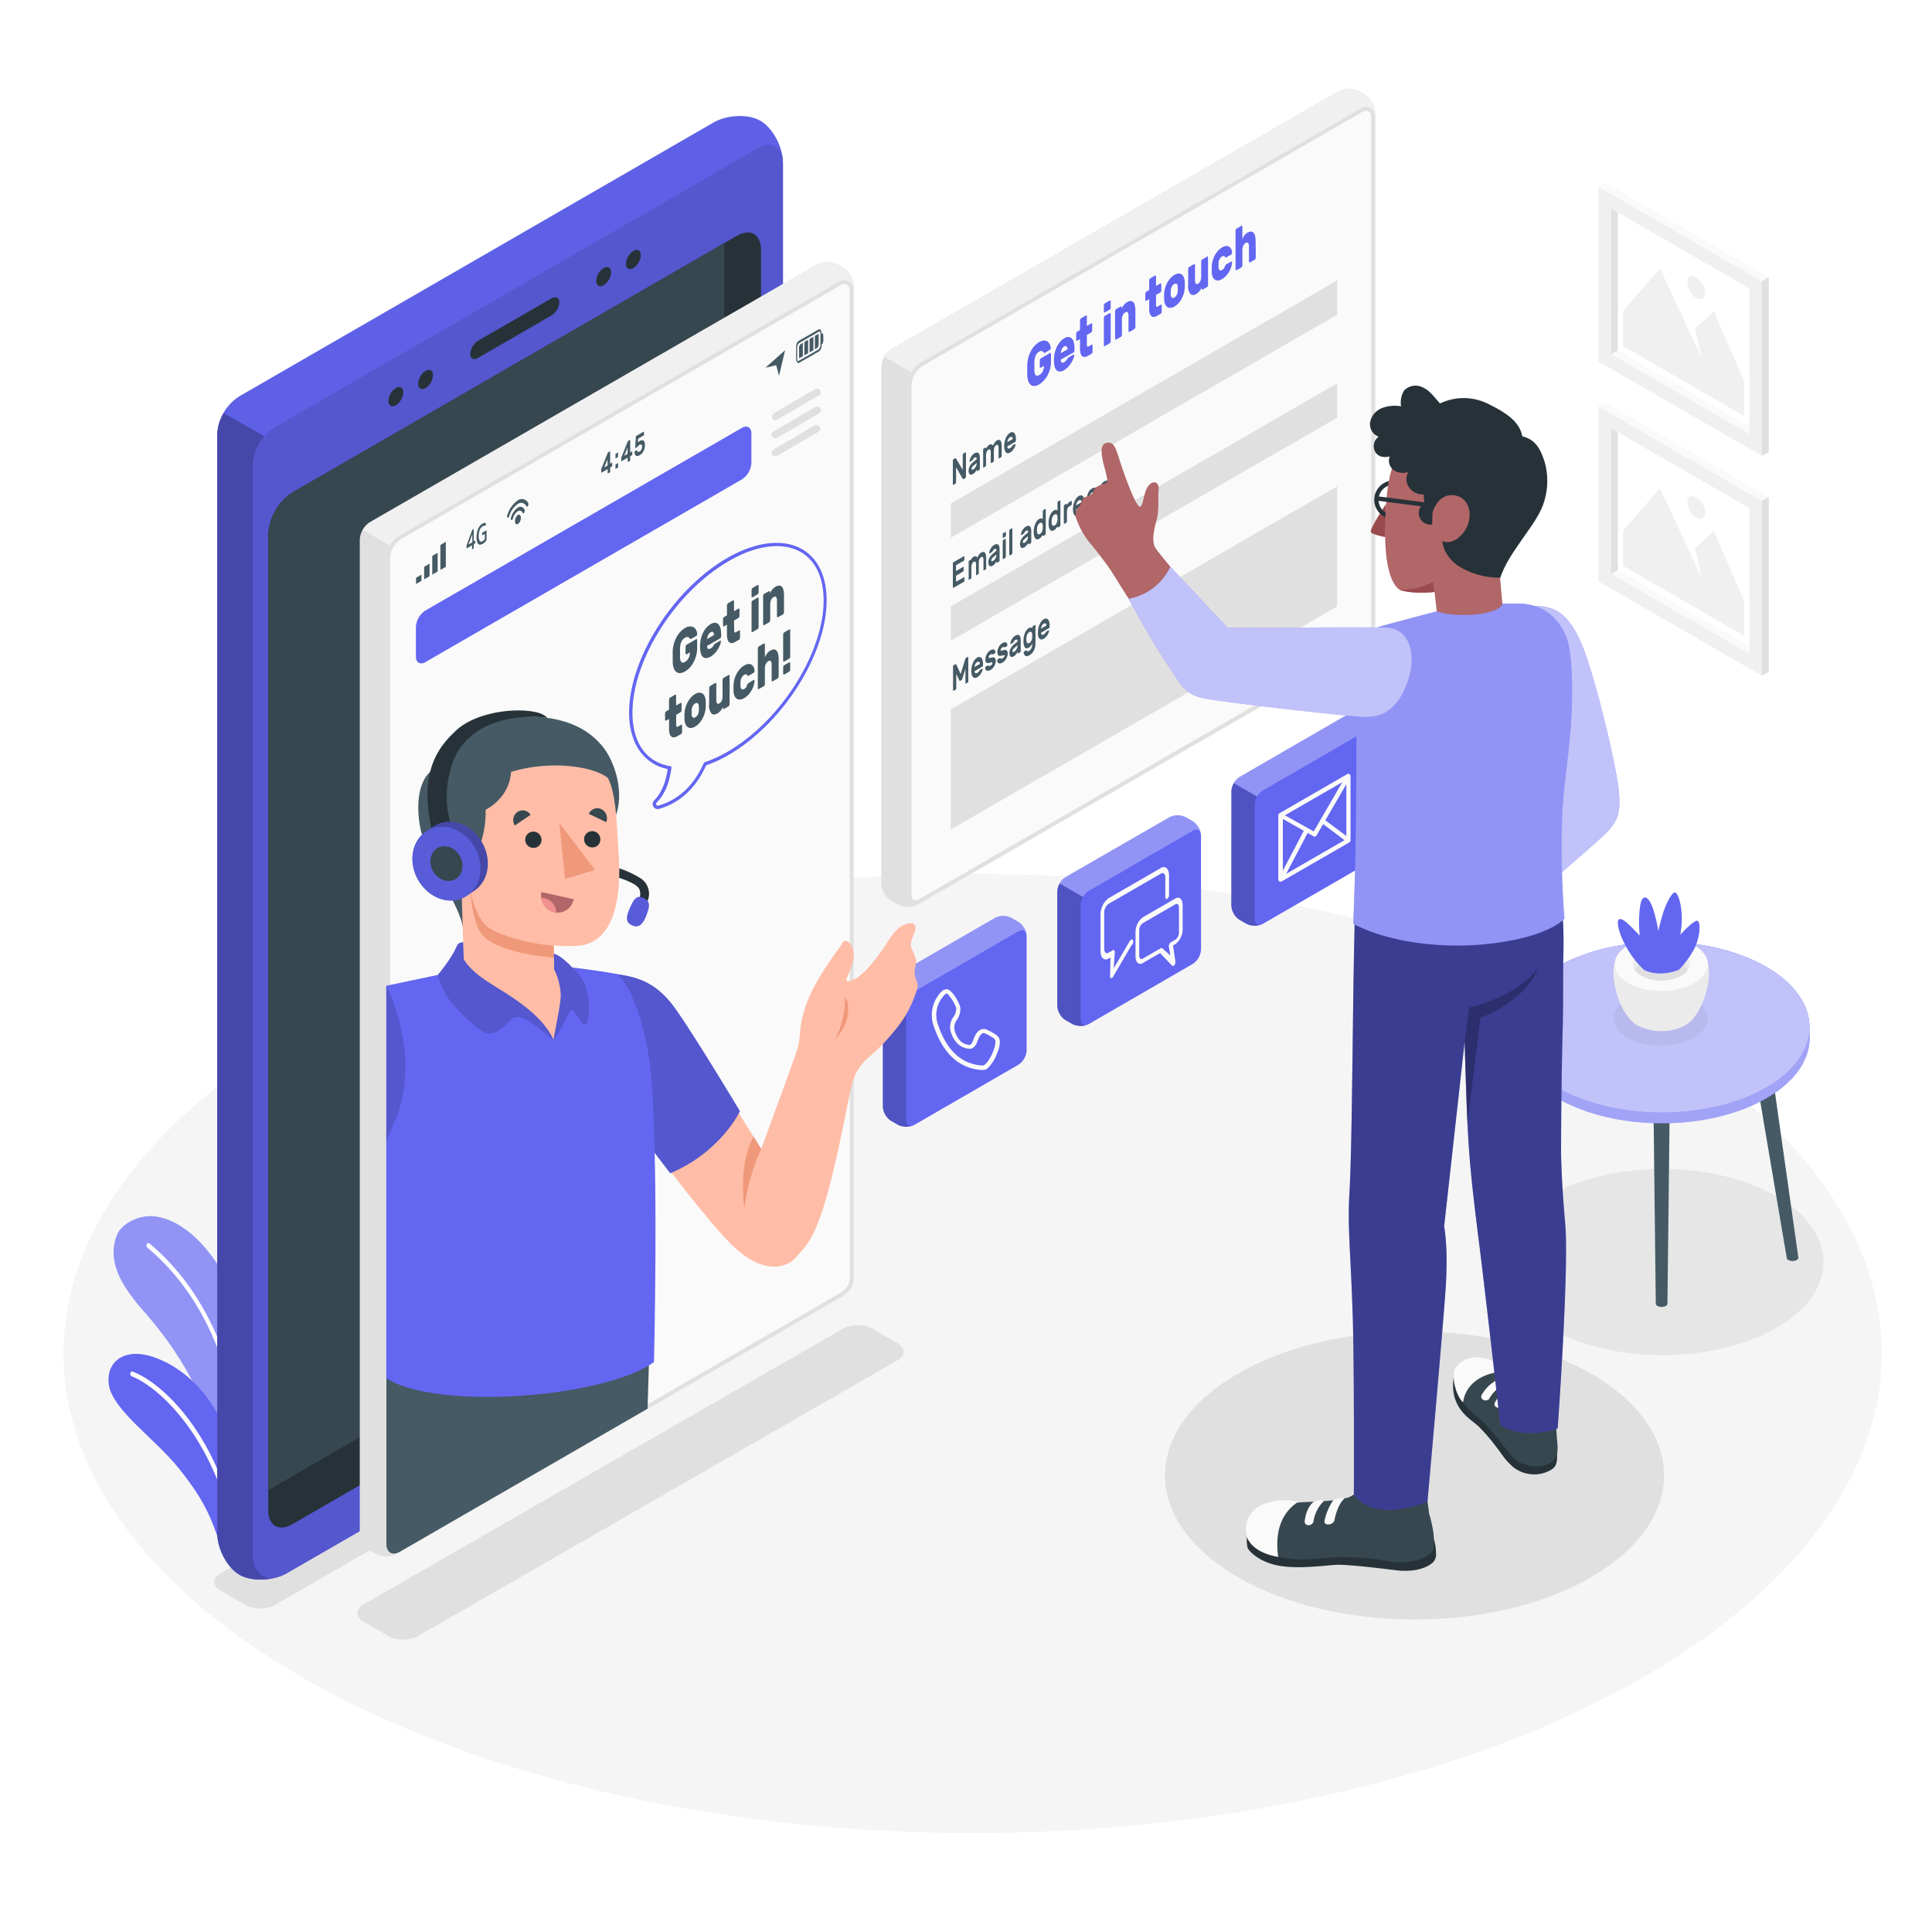 <?xml version="1.0" encoding="UTF-8"?>
<svg class="animated" version="1.1" viewBox="0 0 500 500" xmlns="http://www.w3.org/2000/svg">
<style>svg#freepik_stories-get-in-touch:not(.animated) .animable {opacity: 0;}svg#freepik_stories-get-in-touch.animated #freepik--character-2--inject-5 {animation: 0.8s 1 forwards ease-in slideLeft,6s Infinite  linear heartbeat;animation-delay: 2.5s,3.3s;opacity: 0}svg#freepik_stories-get-in-touch.animated #freepik--character-1--inject-5 {animation: 1.4s 1 forwards ease-in slideDown,1.5s Infinite  linear wind;animation-delay: 0s,1.4s;}            @keyframes slideLeft {                0% {                    opacity: 0;                    transform: translateX(-30px);                }                100% {                    opacity: 1;                    transform: translateX(0);                }            }                    @keyframes heartbeat {                0% {                    transform: scale(1);                }                10% {                    transform: scale(1.1);                }                30% {                    transform: scale(1);                }                40% {                    transform: scale(1);                }                50% {                    transform: scale(1.1);                }                60% {                    transform: scale(1);                }                100% {                    transform: scale(1);                }            }                    @keyframes slideDown {                0% {                    opacity: 0;                    transform: translateY(-30px);                }                100% {                    opacity: 1;                    transform: translateY(0);                }            }                    @keyframes wind {                0% {                    transform: rotate( 0deg );                }                25% {                    transform: rotate( 1deg );                }                75% {                    transform: rotate( -1deg );                }            }</style>
<g class="animable" style="transform-origin:251.72px 350.29px">
<ellipse class="animable" cx="251.72" cy="350.29" rx="235.28" ry="124.1" fill="#f5f5f5" style="transform-origin:251.72px 350.29px"/>
</g>
<g class="animable" style="transform-origin:263.702px 363.431px">
<path class="animable" d="m400.74 309.58c-16.3 9.41-16.3 24.66 0 34.07s42.71 9.41 59 0 16.29-24.66 0-34.07-42.74-9.41-59 0z" fill="#e6e6e6" style="transform-origin:430.236px 326.615px"/>
<ellipse id="freepik--shadow--inject-5" class="animable" cx="366.08" cy="381.84" rx="64.58" ry="37.28" fill="#e0e0e0" style="transform-origin:366.08px 381.84px"/>
<path id="a" class="animable" d="m57 411.58 6.6 3.81a8.35 8.35 0 0 0 7.54 0l145.52-84c2.08-1.2 2.08-3.15 0-4.35l-6.61-3.81a8.26 8.26 0 0 0-7.53 0l-145.52 84c-2.07 1.2-2.07 3.15 0 4.35z" fill="#e0e0e0" style="transform-origin:136.834px 369.306px"/>
<path class="animable" d="m94 419.63 6.6 3.81a8.35 8.35 0 0 0 7.54 0l124.19-71.44c2.08-1.2 2.08-3.15 0-4.35l-6.6-3.82a8.35 8.35 0 0 0-7.54 0l-124.19 71.45c-2.06 1.2-2.06 3.15 0 4.35z" fill="#e0e0e0" style="transform-origin:163.173px 383.635px"/>
</g>
<g class="animable" style="transform-origin:435.715px 111.09px">
<g class="animable" style="transform-origin:435.715px 82.655px">
<g class="animable" style="transform-origin:435.715px 82.655px">
<polygon class="animable" points="454.46 111.28 452.71 112.32 416.95 91.68 418.69 90.64" fill="#fafafa" style="transform-origin:435.705px 101.48px"/>
<polygon class="animable" points="418.69 90.64 452.71 110.27 452.71 74.65 418.69 55.02" fill="#fff" style="transform-origin:435.7px 82.645px"/>
<path class="animable" d="M413.66,93.57,456,118V72.75L413.66,48.31ZM417,54l35.76,20.65v37.67L417,91.68Z" fill="#f0f0f0" style="transform-origin:434.83px 83.155px"/>
<polygon class="animable" points="416.95 91.68 418.69 90.64 418.69 55.02 416.95 54" fill="#e0e0e0" style="transform-origin:417.82px 72.84px"/>
<polygon class="animable" points="413.66 48.3 415.43 47.29 457.77 71.74 456 72.75" fill="#fafafa" style="transform-origin:435.715px 60.02px"/>
<polygon class="animable" points="457.77 71.74 456 72.75 456 118.02 457.77 117.01" fill="#e0e0e0" style="transform-origin:456.885px 94.88px"/>
</g>
<g class="animable" fill="#f0f0f0" style="transform-origin:435.705px 88.575px">
<polygon class="animable" points="420.02 89.57 451.39 107.68 451.39 98.63 443.54 80.52 438.66 85.05 440.42 92.64 429.59 69.47 420.02 80.52" style="transform-origin:435.705px 88.575px"/>
<path class="animable" d="m439 71.78a5.07 5.07 0 0 1 2.32 4c0 1.48-1 2.08-2.32 1.34a5.12 5.12 0 0 1-2.31-4c-0.05-1.48 0.98-2.12 2.31-1.34z" style="transform-origin:439.004px 74.441px"/>
</g>
</g>
<g class="animable" style="transform-origin:435.715px 139.525px">
<g class="animable" style="transform-origin:435.715px 139.525px">
<polygon class="animable" points="454.46 168.16 452.71 169.2 416.95 148.55 418.69 147.51" fill="#fafafa" style="transform-origin:435.705px 158.355px"/>
<polygon class="animable" points="418.69 147.51 452.71 167.15 452.71 131.52 418.69 111.9" fill="#fff" style="transform-origin:435.7px 139.525px"/>
<path class="animable" d="M413.66,150.45,456,174.89V129.62l-42.34-24.44ZM417,110.87l35.76,20.65V169.2L417,148.55Z" fill="#f0f0f0" style="transform-origin:434.83px 140.035px"/>
<polygon class="animable" points="416.95 148.55 418.69 147.51 418.69 111.9 416.95 110.87" fill="#e0e0e0" style="transform-origin:417.82px 129.71px"/>
<polygon class="animable" points="413.66 105.18 415.43 104.16 457.77 128.61 456 129.62" fill="#fafafa" style="transform-origin:435.715px 116.89px"/>
<polygon class="animable" points="457.77 128.61 456 129.62 456 174.89 457.77 173.88" fill="#e0e0e0" style="transform-origin:456.885px 151.75px"/>
</g>
<g class="animable" fill="#f0f0f0" style="transform-origin:435.705px 145.45px">
<polygon class="animable" points="420.02 146.44 451.39 164.55 451.39 155.5 443.54 137.39 438.66 141.92 440.42 149.51 429.59 126.35 420.02 137.39" style="transform-origin:435.705px 145.45px"/>
<path class="animable" d="m439 128.65a5.1 5.1 0 0 1 2.32 4c0 1.48-1 2.08-2.32 1.34a5.11 5.11 0 0 1-2.31-4c-0.05-1.48 0.98-2.08 2.31-1.34z" style="transform-origin:439.004px 131.32px"/>
</g>
</g>
</g>
<g class="animable" style="transform-origin:48.42px 359.772px">
<g class="animable" style="transform-origin:48.42px 359.772px">
<path class="animable" d="M66.6,400.74c2.47-13.73,3.63-28.95-1-50.35-3.88-18-13.64-33.45-24.88-35.49-4.56-.83-9.24,1.82-10.4,4.6-3.18,7.65,2.66,14.62,5.38,18.1,2,2.6,20.87,21.08,22.45,49.2l.94,16.82c.14.87.9,1.31,1.5.87Z" fill="#6366F1" style="transform-origin:49.08px 359.704px"/>
<path class="animable" d="M66.6,400.74c2.47-13.73,3.63-28.95-1-50.35-3.88-18-13.64-33.45-24.88-35.49-4.56-.83-9.24,1.82-10.4,4.6-3.18,7.65,2.66,14.62,5.38,18.1,2,2.6,20.87,21.08,22.45,49.2l.94,16.82c.14.87.9,1.31,1.5.87Z" fill="#fff" opacity=".3" style="transform-origin:49.08px 359.704px"/>
<path class="animable" d="M63.51,394.42a.66.66,0,0,1-.35-.64c.67-35.82-9.84-58.21-25-70.87A.76.76,0,0,1,38,322a.43.43,0,0,1,.69-.19c15.37,12.81,26.16,35.7,25.47,72a.58.58,0,0,1-.51.64Z" fill="#fff" style="transform-origin:51.053px 358.077px"/>
<path class="animable" d="m60.59 404.49c-1.68 1.19-2.6-1.26-3.44-4.07-2.69-9.06-5.65-13.84-10.7-20.2-6.23-7.83-17-15.06-18.22-21.54-1.08-5.88 3.65-10.41 12.07-7.27 10.11 3.78 23.77 16 23.31 51.19z" fill="#6366F1" style="transform-origin:45.849px 377.591px"/>
<path class="animable" d="M61.31,400a.64.64,0,0,1-.4-.51c-4.77-27.15-19.84-40.62-26.81-43.29a.72.72,0,0,1-.37-.81c.07-.34.33-.54.61-.43,7.72,2.94,22.68,16.58,27.56,44.3a.63.63,0,0,1-.38.75A.3.3,0,0,1,61.31,400Z" fill="#fff" style="transform-origin:47.816px 377.477px"/>
</g>
</g>
<g class="animable" style="transform-origin:430.072px 284.593px">
<g id="b" class="animable" style="transform-origin:430.072px 284.593px">
<g class="animable" style="transform-origin:430.072px 290.996px">
<path class="animable" d="M400.45,280.62a1.07,1.07,0,0,1,.63-.87,3.35,3.35,0,0,1,3,0,1.07,1.07,0,0,1,.62.87l-7.6,44.87h0a.76.76,0,0,1-.44.6,2.35,2.35,0,0,1-2.13,0,.74.74,0,0,1-.44-.6h0Z" fill="#455a64" style="transform-origin:399.395px 302.87px"/>
<path class="animable" d="M459.06,280.62a1.07,1.07,0,0,0-.63-.87,3.33,3.33,0,0,0-3,0,1.07,1.07,0,0,0-.63.87l7.6,44.87h0a.76.76,0,0,0,.44.6,2.37,2.37,0,0,0,2.14,0,.78.78,0,0,0,.44-.6h0Z" fill="#455a64" style="transform-origin:460.11px 302.869px"/>
<path class="animable" d="M432.15,284a1.07,1.07,0,0,0-.63-.87,3.33,3.33,0,0,0-3,0,1.07,1.07,0,0,0-.63.87l.63,53.38h0a.76.76,0,0,0,.44.6,2.35,2.35,0,0,0,2.13,0,.74.74,0,0,0,.44-.6h0Z" fill="#455a64" style="transform-origin:430.02px 310.504px"/>
<path class="animable" d="m468.27 265.84c0-5.65-3.7-11.3-11.17-15.61-14.93-8.63-39.16-8.63-54.09 0-7.47 4.31-11.18 10-11.17 15.61v3c0.09 5.58 3.83 11.14 11.21 15.4 14.94 8.62 39.16 8.62 54.09 0 7.38-4.26 11.12-9.82 11.21-15.4z" fill="#6366F1" style="transform-origin:430.095px 267.231px"/>
<path class="animable" d="m468.27 265.84c0-5.65-3.7-11.3-11.17-15.61-14.93-8.63-39.16-8.63-54.09 0-7.47 4.31-11.18 10-11.17 15.61v3c0.09 5.58 3.83 11.14 11.21 15.4 14.94 8.62 39.16 8.62 54.09 0 7.38-4.26 11.12-9.82 11.21-15.4z" fill="#fff" opacity=".4" style="transform-origin:430.095px 267.231px"/>
<path class="animable" d="m403 250.23c-14.94 8.62-14.94 22.61 0 31.23s39.16 8.63 54.09 0 14.94-22.61 0-31.23-39.19-8.63-54.09 0z" fill="#6366F1" style="transform-origin:430.043px 265.845px"/>
<path class="animable" d="m403 250.23c-14.94 8.62-14.94 22.61 0 31.23s39.16 8.63 54.09 0 14.94-22.61 0-31.23-39.19-8.63-54.09 0z" fill="#fff" opacity=".6" style="transform-origin:430.043px 265.845px"/>
</g>
<g class="animable" style="transform-origin:429.924px 250.789px">
<g class="animable" opacity=".05" style="transform-origin:429.773px 263.55px">
<path class="animable" d="m438.4 258.55c4.76 2.75 4.76 7.21 0 10s-12.49 2.75-17.25 0-4.77-7.21 0-10 12.48-2.75 17.25 0z" style="transform-origin:429.773px 263.55px"/>
</g>
<path class="animable" d="M422.18,264.14c-4.15-4.23-6.59-14.81-2.54-18.16h20.59c4,3.35,1.61,13.92-2.53,18.16l-.12.11a.93.93,0,0,1-.14.14l-.37.34-.1.08-.32.23a4.41,4.41,0,0,1-.53.35,13.68,13.68,0,0,1-12.37,0h0c-.18-.11-.36-.22-.54-.35l-.29-.22-.12-.1a3.73,3.73,0,0,1-.36-.32l-.17-.16Z" fill="#ebebeb" style="transform-origin:429.924px 256.424px"/>
<path class="animable" d="m438.44 244.62c4.7 2.72 4.7 7.12 0 9.83s-12.31 2.71-17 0-4.7-7.11 0-9.83 12.31-2.71 17 0z" fill="#fafafa" style="transform-origin:429.942px 249.533px"/>
<path class="animable" d="m435.11 246.55c2.86 1.65 2.86 4.32 0 6a11.44 11.44 0 0 1-10.35 0c-2.86-1.65-2.86-4.32 0-6a11.44 11.44 0 0 1 10.35 0z" fill="#ebebeb" style="transform-origin:429.935px 249.55px"/>
<path class="animable" d="m424.76 249.38a11.44 11.44 0 0 1 10.35 0 4.7 4.7 0 0 1 1.71 1.57 4.54 4.54 0 0 1-1.71 1.57 11.44 11.44 0 0 1-10.35 0 4.54 4.54 0 0 1-1.71-1.57 4.7 4.7 0 0 1 1.71-1.57z" fill="#e0e0e0" style="transform-origin:429.935px 250.95px"/>
<path class="animable" d="M434.48,251a23.48,23.48,0,0,0,3.75-5c1.73-3.06,2-7.16,1.15-7.66s-4.53,3.58-4.53,3.58a22.45,22.45,0,0,0,.38-5.22c-.15-2.73-.82-5.2-1.6-5.7s-2.52,2.94-3.27,5.43-1.19,4.53-1.19,4.53a39.33,39.33,0,0,0-1.35-5.73c-.9-2.58-1.73-3.17-2.37-2.91s-1.06,1.46-1.24,4.9a34.61,34.61,0,0,0,.15,4.93s-1.28-1.41-2.71-2.78-2.23-1.71-2.68-1.42-.57,2.62,1.86,7a24.2,24.2,0,0,0,4.57,6S428.75,253.12,434.48,251Z" fill="#6366F1" style="transform-origin:429.279px 241.44px"/>
</g>
</g>
</g>
<g class="animable" style="transform-origin:129.42px 219.41px">
<g class="animable" style="transform-origin:129.42px 219.41px">
<path class="animable" d="m184.56 31.76-122.2 70.56a12.32 12.32 0 0 0-6.15 10.2v284.12c0 4.18 2.58 9.06 5.76 10.9s8.7 1.63 12.32-0.46l121.78-70.31a14.55 14.55 0 0 0 6.55-11.35v-283.23c0-4.18-2.58-9-5.76-10.89s-8.69-1.63-12.3 0.46z" fill="#6366F1" style="transform-origin:129.415px 219.41px"/>
<path class="animable" d="m184.56 31.76-122.2 70.56a12.32 12.32 0 0 0-6.15 10.2v284.12c0 4.18 2.58 9.06 5.76 10.9s8.7 1.63 12.32-0.46l121.78-70.31a14.55 14.55 0 0 0 6.55-11.35v-283.23c0-4.18-2.58-9-5.76-10.89s-8.69-1.63-12.3 0.46z" opacity=".05" style="transform-origin:129.415px 219.41px"/>
<path class="animable" d="m72.72 407.83c-3.5 1.36-8 1.29-10.74-0.29-3.18-1.84-5.76-6.72-5.76-10.9v-284.12a11.76 11.76 0 0 1 1.66-5.62l10.57 6a12.76 12.76 0 0 0-3 7.63v281.47c-0.06 5 3.12 7.37 7.27 5.83z" fill="#6366F1" style="transform-origin:64.47px 257.846px"/>
<path class="animable" d="m72.72 407.83c-3.5 1.36-8 1.29-10.74-0.29-3.18-1.84-5.76-6.72-5.76-10.9v-284.12a11.76 11.76 0 0 1 1.66-5.62l10.57 6a12.76 12.76 0 0 0-3 7.63v281.47c-0.06 5 3.12 7.37 7.27 5.83z" opacity=".3" style="transform-origin:64.47px 257.846px"/>
<path class="animable" d="M71.17,110.53a12.81,12.81,0,0,0-5.78,10V402c0,5.64,4,8,8.89,5.13l121.8-70.32a14.55,14.55,0,0,0,6.55-11.35V42.19c0-4.16-2.95-5.86-6.55-3.78Z" fill="#6366F1" style="transform-origin:134.01px 222.938px"/>
<path class="animable" d="M71.17,110.53a12.81,12.81,0,0,0-5.78,10V402c0,5.64,4,8,8.89,5.13l121.8-70.32a14.55,14.55,0,0,0,6.55-11.35V42.19c0-4.16-2.95-5.86-6.55-3.78Z" opacity=".15" style="transform-origin:134.01px 222.938px"/>
<path class="animable" d="M75.66,127.46a13.77,13.77,0,0,0-6.23,10.79V390.87c0,4,2.79,5.58,6.23,3.59L190.72,328a13.82,13.82,0,0,0,6.22-10.79V64.62c0-4-2.8-5.57-6.23-3.59Z" fill="#263238" style="transform-origin:133.185px 227.747px"/>
<path class="animable" d="m187.42 310.33v-247.4l-111.76 64.53a13.78 13.78 0 0 0-6.23 10.79v247.4l111.76-64.54a13.79 13.79 0 0 0 6.23-10.78z" fill="#37474f" style="transform-origin:128.425px 224.29px"/>
<path class="animable" d="m123.71 88.18 19-10.94c1.13-0.65 2.05-0.19 2.05 1a4.38 4.38 0 0 1-2.05 3.4l-19 11c-1.13 0.65-2 0.19-2-1a4.4 4.4 0 0 1 2-3.46z" fill="#263238" style="transform-origin:133.235px 84.94px"/>
<path class="animable" d="M156.23,69.38c1.06-.62,1.92-.12,1.92,1.11a4.24,4.24,0,0,1-1.92,3.32c-1.06.61-1.92.12-1.92-1.11A4.24,4.24,0,0,1,156.23,69.38Z" fill="#263238" style="transform-origin:156.23px 71.593px"/>
<path class="animable" d="M163.92,64.94c1.06-.61,1.92-.11,1.92,1.11a4.24,4.24,0,0,1-1.92,3.33c-1.06.61-1.92.12-1.92-1.11A4.27,4.27,0,0,1,163.92,64.94Z" fill="#263238" style="transform-origin:163.92px 67.161px"/>
<path class="animable" d="M102.45,100.43c1.06-.61,1.92-.12,1.92,1.11a4.27,4.27,0,0,1-1.92,3.33c-1.06.61-1.92.11-1.92-1.11A4.24,4.24,0,0,1,102.45,100.43Z" fill="#263238" style="transform-origin:102.45px 102.649px"/>
<path class="animable" d="M110.14,96c1.06-.62,1.92-.12,1.92,1.11a4.24,4.24,0,0,1-1.92,3.32c-1.06.62-1.92.12-1.92-1.11A4.24,4.24,0,0,1,110.14,96Z" fill="#263238" style="transform-origin:110.14px 98.215px"/>
</g>
</g>
<g class="animable" style="transform-origin:292.175px 238.314px">
<g class="animable" style="transform-origin:337.27px 212.3px">
<g class="animable" style="transform-origin:337.27px 212.3px">
<path class="animable" d="m355.88 190.26a4.78 4.78 0 0 0-2.16-3.73l-1.75-1a4.79 4.79 0 0 0-4.3 0l-26.86 15.54a4.73 4.73 0 0 0-2.15 3.72v29.56a4.76 4.76 0 0 0 2.15 3.73l1.75 1a4.79 4.79 0 0 0 4.3 0l26.86-15.54a4.74 4.74 0 0 0 2.16-3.73z" fill="#6366F1" style="transform-origin:337.27px 212.305px"/>
<path class="animable" d="M318.66,234.34a4.76,4.76,0,0,0,2.15,3.73l1.75,1a4.8,4.8,0,0,0,3.93.17c-1,.38-1.78-.19-1.78-1.41V208.28a4.36,4.36,0,0,1,.63-2.12l-6-3.5a4.43,4.43,0,0,0-.63,2.12Z" opacity=".2" style="transform-origin:322.575px 221.12px"/>
<path class="animable" d="m355.8 189.65c-0.25-0.92-1.08-1.21-2.07-0.63l-26.87 15.54a4.25 4.25 0 0 0-1.51 1.6l-6.06-3.49a4.38 4.38 0 0 1 1.52-1.61l26.86-15.54a4.79 4.79 0 0 1 4.3 0l1.76 1a4.72 4.72 0 0 1 2.07 3.13z" fill="#fff" opacity=".3" style="transform-origin:337.545px 195.585px"/>
</g>
<path class="animable" d="M349.24,200.34a.58.58,0,0,0-.57,0l-17.56,10.14a.56.56,0,0,0-.28.49v16.66a.58.58,0,0,0,.28.49.6.6,0,0,0,.28.08.6.6,0,0,0,.29-.08L349.24,218a.58.58,0,0,0,.28-.49V200.83A.58.58,0,0,0,349.24,200.34ZM340,215.17,332.54,211l14.85-8.57Zm-2.58-.16L332,225.33V211.94Zm1,.56,1.52.87a.58.58,0,0,0,.28.07.55.55,0,0,0,.49-.28l1.72-2.95,5.54,4.15-15.11,8.72Zm4.58-3.28,5.43-9.35v13.42Z" fill="#fafafa" style="transform-origin:340.175px 214.233px"/>
</g>
<g class="animable" style="transform-origin:292.215px 238.279px">
<g id="d" class="animable" style="transform-origin:292.215px 238.279px">
<path class="animable" d="M310.82,216.24a4.73,4.73,0,0,0-2.15-3.72l-1.75-1a4.72,4.72,0,0,0-4.3,0L275.76,227a4.76,4.76,0,0,0-2.15,3.73v29.55a4.75,4.75,0,0,0,2.15,3.73l1.75,1a4.72,4.72,0,0,0,4.3,0l26.86-15.54a4.73,4.73,0,0,0,2.15-3.72Z" fill="#6366F1" style="transform-origin:292.215px 238.265px"/>
<path class="animable" d="M273.61,260.32a4.75,4.75,0,0,0,2.15,3.73l1.75,1a4.76,4.76,0,0,0,3.93.17c-1,.39-1.78-.18-1.78-1.41V234.26a4.43,4.43,0,0,1,.63-2.12l-6.05-3.49a4.36,4.36,0,0,0-.63,2.12Z" opacity=".2" style="transform-origin:277.525px 247.107px"/>
<path class="animable" d="m310.75 215.63c-0.25-0.91-1.08-1.2-2.07-0.63l-26.87 15.54a4.3 4.3 0 0 0-1.52 1.61l-6.05-3.5a4.35 4.35 0 0 1 1.52-1.6l26.85-15.54a4.75 4.75 0 0 1 4.31 0l1.76 1a4.75 4.75 0 0 1 2.07 3.12z" fill="#fff" opacity=".3" style="transform-origin:292.495px 221.572px"/>
</g>
<path class="animable" d="M304.22,232.51l-8.5,4.91a4.88,4.88,0,0,0-1.85,3.91v6.15c0,1.57.83,2.37,1.85,1.78l4.51-2.61,3.14,3.3a.27.27,0,0,0,.35,0,.79.79,0,0,0,.23-.22,1.43,1.43,0,0,0,.25-.95l-.63-4.09.65-.37a4.88,4.88,0,0,0,1.85-3.91v-6.15C306.07,232.72,305.24,231.92,304.22,232.51Zm.89,8.79a2.33,2.33,0,0,1-.89,1.87l-1.24.72a1,1,0,0,0-.38.49,1.38,1.38,0,0,0-.09.68l.38,2.23-2.11-1.9a.26.26,0,0,0-.35,0l-4.71,2.72c-.49.29-.89-.1-.89-.85v-6.46a2.33,2.33,0,0,1,.89-1.87l8.5-4.91c.49-.28.89.1.89.85Zm-12.31,1.88-.16.09a.86.86,0,0,0-.28.31l-4.11,7,.24-4a.84.84,0,0,0-.07-.61.27.27,0,0,0-.39-.08l-1.16.68c-.61.35-1.1-.13-1.1-1.05v-9.28a2.88,2.88,0,0,1,1.1-2.31l13.62-7.86c.6-.35,1.09.12,1.09,1v5.09c0,.41.22.61.48.46a1.26,1.26,0,0,0,.49-1V226.6c0-1.74-.93-2.63-2.06-2l-13.62,7.87a5.43,5.43,0,0,0-2.06,4.35v9.27c0,1.75.92,2.64,2.06,2l.51-.3-.08,4.61c-.06.34,0,.63.18.72a.29.29,0,0,0,.28,0,.82.82,0,0,0,.28-.3l4.76-8.13h0a1.25,1.25,0,0,0,.48-1C293.28,243.23,293.07,243,292.8,243.18Z" fill="#fafafa" style="transform-origin:295.44px 238.777px"/>
</g>
<g class="animable" style="transform-origin:247.08px 264.329px">
<g class="animable" style="transform-origin:247.08px 264.329px">
<path class="animable" d="m265.69 242.29a4.76 4.76 0 0 0-2.16-3.73l-1.75-1a4.72 4.72 0 0 0-4.3 0l-26.86 15.53a4.76 4.76 0 0 0-2.15 3.73v29.56a4.73 4.73 0 0 0 2.15 3.72l1.75 1a4.72 4.72 0 0 0 4.3 0l26.86-15.53a4.78 4.78 0 0 0 2.16-3.73z" fill="#6366F1" style="transform-origin:247.08px 264.33px"/>
<path class="animable" d="M228.47,286.37a4.73,4.73,0,0,0,2.15,3.72l1.75,1a4.8,4.8,0,0,0,3.93.18c-1,.38-1.78-.19-1.78-1.42V260.31a4.36,4.36,0,0,1,.63-2.12l-6.05-3.5a4.36,4.36,0,0,0-.63,2.12Z" opacity=".2" style="transform-origin:232.385px 273.148px"/>
<path class="animable" d="m265.61 241.67c-0.25-0.91-1.08-1.2-2.07-0.63l-26.87 15.54a4.2 4.2 0 0 0-1.51 1.61l-6.06-3.5a4.43 4.43 0 0 1 1.52-1.6l26.86-15.54a4.79 4.79 0 0 1 4.3 0l1.76 1a4.75 4.75 0 0 1 2.07 3.12z" fill="#fff" opacity=".3" style="transform-origin:247.355px 247.615px"/>
</g>
<g class="animable" style="transform-origin:249.955px 266.46px">
<path class="animable" d="M254.08,276.92h-.15c-6-.51-10.16-4.57-12.5-12.05a8.61,8.61,0,0,1,2.12-8.13A2,2,0,0,1,245,256h0c1.31,0,3.51,3.66,3.56,5.11a5.13,5.13,0,0,1-.95,2.88,3.35,3.35,0,0,0-.44,3.07c.71,2.06,1.88,3.15,3.57,3.36.44.05.83-.37,1.14-1.26.52-1.51,1.16-2.4,2-2.72a2,2,0,0,1,1.7.13l.27.13a13.63,13.63,0,0,1,1.39.76h0l.24.15c.84.51,1.57,1.13,1.16,3.16s-2,5.15-3.48,6a.49.49,0,0,1-.19.07l-.14,0A3.27,3.27,0,0,1,254.08,276.92ZM245,257.09c-.12,0-.34.15-.59.42a7.46,7.46,0,0,0-1.87,7c2.22,7.09,6,10.77,11.52,11.24a1.47,1.47,0,0,0,.5-.07l.1,0c1.06-.67,2.45-3.19,2.86-5.18.28-1.41-.08-1.63-.64-2l-.28-.17h0a11.65,11.65,0,0,0-1.26-.69l-.28-.14a.84.84,0,0,0-.76-.09c-.32.13-.81.59-1.31,2-.63,1.83-1.63,2.11-2.34,2-2.14-.26-3.66-1.65-4.51-4.12a4.44,4.44,0,0,1,.54-4,4,4,0,0,0,.79-2.24C247.39,260,245.52,257.25,245,257.09Z" fill="#fafafa" style="transform-origin:249.955px 266.46px"/>
</g>
</g>
</g>
<g class="animable" style="transform-origin:291.985px 128.841px">
<g id="c" class="animable" style="transform-origin:291.985px 128.841px">
<path class="animable" d="M346.42,23.6,230.68,90.33a5.75,5.75,0,0,0-2.6,4.51V228.67a5.74,5.74,0,0,0,2.61,4.5l1.63.93a5.79,5.79,0,0,0,5.21,0l115.74-66.84a5.76,5.76,0,0,0,2.61-4.51V29a5.71,5.71,0,0,0-2.62-4.5l-1.62-.93A5.78,5.78,0,0,0,346.42,23.6Z" fill="#e0e0e0" style="transform-origin:291.98px 128.841px"/>
<path class="animable" d="M355.88,162.92c0,2.29-1.61,3.75-3.61,4.9L238.53,233.5c-2,1.14-3.6.22-3.6-2.08V99.89h0a7.16,7.16,0,0,1,3.58-6.21L352.27,28a2.41,2.41,0,0,1,3.61,2.08h0Z" fill="#fafafa" style="transform-origin:295.405px 130.834px"/>
<path class="animable" d="M353.47,28.65h0a1.4,1.4,0,0,1,1.4,1.4V162.92c0,1.56-.95,2.8-3.1,4L238,232.63a2.39,2.39,0,0,1-1.11.36c-.86,0-1-1-1-1.57V99.89A6.18,6.18,0,0,1,239,94.55L352.77,28.84a1.37,1.37,0,0,1,.7-.19m0-1a2.34,2.34,0,0,0-1.2.33L238.51,93.68a7.16,7.16,0,0,0-3.58,6.21V231.42c0,1.63.81,2.57,2,2.57a3.29,3.29,0,0,0,1.61-.49l113.74-65.68c2-1.15,3.61-2.61,3.61-4.9V30.05a2.42,2.42,0,0,0-2.41-2.41Z" fill="#e0e0e0" style="transform-origin:295.41px 130.815px"/>
<path class="animable" d="M355.88,29v1A2.41,2.41,0,0,0,352.27,28L238.51,93.68a7.08,7.08,0,0,0-2.62,2.62l0,.08-7-4.06a5.39,5.39,0,0,1,1.88-2L346.42,23.6a5.73,5.73,0,0,1,5.21,0l1.63.93A5.73,5.73,0,0,1,355.88,29Z" fill="#f0f0f0" style="transform-origin:292.385px 59.677px"/>
<path class="animable" d="M249.39,124c-.07,0-.12,0-.16,0l-.08-.08-1.72-3v3.9a.54.54,0,0,1-.05.21.24.24,0,0,1-.12.14l-.49.29c-.05,0-.09,0-.12,0a.21.21,0,0,1-.05-.15v-6.11a.54.54,0,0,1,.05-.21.24.24,0,0,1,.12-.14l.43-.25c.07,0,.12,0,.16,0l.08.09,1.72,2.94v-3.9a.54.54,0,0,1,.05-.21.28.28,0,0,1,.12-.14l.49-.29a.1.1,0,0,1,.12,0,.21.21,0,0,1,.05.15v6.12a.54.54,0,0,1-.05.21.33.33,0,0,1-.12.14Z" fill="#455a64" style="transform-origin:248.295px 121.265px"/>
<path class="animable" d="M250.89,119.39a2.88,2.88,0,0,1,.12-.49,2.83,2.83,0,0,1,.25-.57,3,3,0,0,1,.4-.56,2.17,2.17,0,0,1,.55-.45,1.33,1.33,0,0,1,.56-.19.56.56,0,0,1,.44.12.93.93,0,0,1,.28.46,2.89,2.89,0,0,1,.1.8v2.78a.54.54,0,0,1-.05.21c0,.07-.07.12-.12.14l-.47.27a.08.08,0,0,1-.11,0,.17.17,0,0,1-.05-.15v-.31a2.72,2.72,0,0,1-.38.68,1.79,1.79,0,0,1-.61.55,1.21,1.21,0,0,1-.48.17.48.48,0,0,1-.35-.11.87.87,0,0,1-.22-.34,1.75,1.75,0,0,1-.07-.55,2.42,2.42,0,0,1,.3-1.19,3.37,3.37,0,0,1,.8-1l1-.84c0-.26-.06-.41-.17-.46a.51.51,0,0,0-.41.08,1,1,0,0,0-.24.2,2.29,2.29,0,0,0-.17.28.55.55,0,0,1-.1.16.28.28,0,0,1-.1.09l-.57.33s-.08,0-.11,0S250.89,119.46,250.89,119.39Zm1,2.08a1.56,1.56,0,0,0,.37-.31,1.91,1.91,0,0,0,.28-.4,2.5,2.5,0,0,0,.16-.43,1.64,1.64,0,0,0,.06-.42v-.1l-.84.71a1.45,1.45,0,0,0-.36.41.71.71,0,0,0-.11.4c0,.14,0,.21.13.22A.5.5,0,0,0,251.92,121.47Z" fill="#455a64" style="transform-origin:252.135px 119.988px"/>
<path class="animable" d="M255.2,116.16a2.47,2.47,0,0,1,.36-.62,1.36,1.36,0,0,1,.44-.4.82.82,0,0,1,.63-.15.75.75,0,0,1,.39.36,3.57,3.57,0,0,1,.19-.45,3,3,0,0,1,.25-.4,2.21,2.21,0,0,1,.28-.32A2.47,2.47,0,0,1,258,114a.86.86,0,0,1,.59-.15.58.58,0,0,1,.38.26,1.63,1.63,0,0,1,.2.59,5,5,0,0,1,.06.81V118a.54.54,0,0,1-.05.21.42.42,0,0,1-.12.14l-.47.27a.08.08,0,0,1-.11,0,.17.17,0,0,1-.05-.15V116a1.35,1.35,0,0,0-.16-.81c-.11-.11-.26-.1-.45,0a1,1,0,0,0-.42.49,2.25,2.25,0,0,0-.19,1v2.54a.54.54,0,0,1-.05.21.24.24,0,0,1-.12.14l-.46.27s-.09,0-.12,0a.25.25,0,0,1-.05-.16v-2.5a1.26,1.26,0,0,0-.16-.8q-.17-.16-.45,0a1.17,1.17,0,0,0-.43.51,2.29,2.29,0,0,0-.18,1v2.5a.46.46,0,0,1-.16.35l-.47.27a.11.11,0,0,1-.12,0,.21.21,0,0,1,0-.15v-4.41a.54.54,0,0,1,0-.21.35.35,0,0,1,.12-.14l.47-.28a.09.09,0,0,1,.11,0,.2.2,0,0,1,0,.15Z" fill="#455a64" style="transform-origin:256.828px 117.436px"/>
<path class="animable" d="M259.89,115.44a5.45,5.45,0,0,1,.11-1.06,5.18,5.18,0,0,1,.3-1,3.61,3.61,0,0,1,.48-.81,2,2,0,0,1,.62-.56,1,1,0,0,1,.63-.17.71.71,0,0,1,.47.25,1.56,1.56,0,0,1,.31.59,3.17,3.17,0,0,1,.1.86V114a.41.41,0,0,1-.05.21.37.37,0,0,1-.11.15l-2.06,1.18a.85.85,0,0,0,.06.35.38.38,0,0,0,.16.19.34.34,0,0,0,.23,0,.77.77,0,0,0,.26-.1,1.16,1.16,0,0,0,.32-.24,1.31,1.31,0,0,0,.2-.28l.11-.16a.4.4,0,0,1,.12-.1l.49-.28q.08,0,.12,0s.05.08.05.16a1.38,1.38,0,0,1-.1.39,3,3,0,0,1-.26.56,4.58,4.58,0,0,1-.44.6,2.92,2.92,0,0,1-.61.49,1.06,1.06,0,0,1-.62.17.64.64,0,0,1-.48-.25,1.54,1.54,0,0,1-.3-.63A4,4,0,0,1,259.89,115.44Zm1.51-2.29a1.08,1.08,0,0,0-.3.26,1.15,1.15,0,0,0-.21.33,1.78,1.78,0,0,0-.14.36,2.33,2.33,0,0,0-.06.33l1.39-.8a1.26,1.26,0,0,0,0-.27.46.46,0,0,0-.11-.22.26.26,0,0,0-.21-.09A.61.61,0,0,0,261.4,113.15Z" fill="#455a64" style="transform-origin:261.4px 114.564px"/>
<path class="animable" d="M268.94,91a2.15,2.15,0,0,0-.56.47,2.85,2.85,0,0,0-.37.6,4.11,4.11,0,0,0-.21.68c0,.24-.08.48-.1.73s0,.32,0,.56v.72c0,.25,0,.49,0,.72s0,.41,0,.54a3.38,3.38,0,0,0,.1.61,1.13,1.13,0,0,0,.21.44.52.52,0,0,0,.38.17,1,1,0,0,0,.55-.18,2.18,2.18,0,0,0,.49-.37,2.22,2.22,0,0,0,.39-.51,3.12,3.12,0,0,0,.27-.67,3.58,3.58,0,0,0,.09-.83l-.82.48a.15.15,0,0,1-.19,0,.36.36,0,0,1-.08-.25v-1.6a.88.88,0,0,1,.08-.34.56.56,0,0,1,.19-.23l2.38-1.37a.15.15,0,0,1,.19,0,.36.36,0,0,1,.07.25v1.93a7.28,7.28,0,0,1-.23,1.88,8.12,8.12,0,0,1-.65,1.69,6.67,6.67,0,0,1-1,1.38,4.87,4.87,0,0,1-1.21,1,2.58,2.58,0,0,1-1.26.4,1.39,1.39,0,0,1-.95-.34,2.09,2.09,0,0,1-.6-1,5.53,5.53,0,0,1-.25-1.44c0-.41,0-.85,0-1.32s0-.94,0-1.38a8.78,8.78,0,0,1,.24-1.72,8.67,8.67,0,0,1,.61-1.66,6.59,6.59,0,0,1,.95-1.43,4.87,4.87,0,0,1,1.26-1.06,2.63,2.63,0,0,1,1.24-.4,1.59,1.59,0,0,1,.94.24,1.87,1.87,0,0,1,.6.7,2.56,2.56,0,0,1,.24,1,.66.66,0,0,1-.06.27.52.52,0,0,1-.16.19l-1.31.75c-.1.06-.18.06-.23,0l-.16-.18a.82.82,0,0,0-.38-.28Q269.43,90.77,268.94,91Z" fill="#6366F1" style="transform-origin:268.926px 94.024px"/>
<path class="animable" d="M274.53,93.07a1.2,1.2,0,0,0,.09.53.42.42,0,0,0,.21.24.44.44,0,0,0,.28,0,1.2,1.2,0,0,0,.31-.13,2,2,0,0,0,.47-.36,1.84,1.84,0,0,0,.29-.42l.15-.27a.63.63,0,0,1,.17-.13l1.28-.74c.14-.08.22,0,.22.21a2.53,2.53,0,0,1-.15.64,6.17,6.17,0,0,1-.46,1,7.45,7.45,0,0,1-.8,1.14,4.55,4.55,0,0,1-1.17,1,2.33,2.33,0,0,1-1.14.37,1.09,1.09,0,0,1-.83-.32,2.16,2.16,0,0,1-.52-1,6.76,6.76,0,0,1-.17-1.62,9,9,0,0,1,.17-1.72,7.5,7.5,0,0,1,.52-1.6,5.63,5.63,0,0,1,.83-1.33,4.2,4.2,0,0,1,1.14-1,1.94,1.94,0,0,1,1.22-.34,1.3,1.3,0,0,1,.83.49,2.53,2.53,0,0,1,.46,1.06,6.09,6.09,0,0,1,.14,1.38v.42A.78.78,0,0,1,278,91a.57.57,0,0,1-.19.23Zm.89-3.42a1.47,1.47,0,0,0-.63.75,3,3,0,0,0-.26,1l1.77-1a1.2,1.2,0,0,0-.25-.7C275.9,89.5,275.69,89.5,275.42,89.65Z" fill="#6366F1" style="transform-origin:275.417px 91.684px"/>
<path class="animable" d="M281.28,89.18a.9.9,0,0,0,.1.48c.07.09.17.09.33,0l.78-.45a.14.14,0,0,1,.19,0,.33.33,0,0,1,.08.24V91a.8.8,0,0,1-.08.33.45.45,0,0,1-.19.23l-.93.54a1.73,1.73,0,0,1-.84.28.91.91,0,0,1-.65-.21,1.52,1.52,0,0,1-.41-.71,3.8,3.8,0,0,1-.15-1.16V87.75l-.73.42a.14.14,0,0,1-.18,0,.29.29,0,0,1-.08-.24V86.38a.67.67,0,0,1,.08-.33.49.49,0,0,1,.18-.23l.73-.42V82.93a.8.8,0,0,1,.08-.33.45.45,0,0,1,.19-.23l1.24-.72a.13.13,0,0,1,.18,0,.31.31,0,0,1,.08.24v2.47l1.11-.65a.15.15,0,0,1,.19,0,.33.33,0,0,1,.08.24v1.53a.8.8,0,0,1-.08.33.45.45,0,0,1-.19.23l-1.11.64Z" fill="#6366F1" style="transform-origin:280.639px 86.998px"/>
<path class="animable" d="M287.45,79.57a.88.88,0,0,1-.08.34.49.49,0,0,1-.19.23l-1.24.71a.14.14,0,0,1-.18,0,.33.33,0,0,1-.08-.24V79.07a.84.84,0,0,1,.08-.34.54.54,0,0,1,.18-.23l1.24-.71c.08,0,.14,0,.19,0a.33.33,0,0,1,.08.24Zm0,8.71a.8.8,0,0,1-.08.33.41.41,0,0,1-.19.23l-1.24.72a.14.14,0,0,1-.18,0,.34.34,0,0,1-.08-.25v-7a.84.84,0,0,1,.08-.34.54.54,0,0,1,.18-.23l1.24-.71c.08,0,.14,0,.19,0a.33.33,0,0,1,.08.24Z" fill="#6366F1" style="transform-origin:286.565px 83.691px"/>
<path class="animable" d="M293.84,84.6a.8.8,0,0,1-.08.33.57.57,0,0,1-.19.23l-1.24.71a.15.15,0,0,1-.19,0,.33.33,0,0,1-.08-.24V81.79a1.56,1.56,0,0,0-.2-.93c-.14-.18-.36-.19-.65,0a1.5,1.5,0,0,0-.65.77,3.2,3.2,0,0,0-.2,1.16V86.6a.67.67,0,0,1-.08.33.49.49,0,0,1-.18.23l-1.24.72c-.08,0-.14,0-.19,0a.37.37,0,0,1-.08-.25V80.56a.8.8,0,0,1,.08-.33.45.45,0,0,1,.19-.23l1.19-.68a.14.14,0,0,1,.19,0,.33.33,0,0,1,.07.24v.35c.06-.13.12-.28.2-.43a2.52,2.52,0,0,1,.29-.46,3.86,3.86,0,0,1,.38-.44,2.58,2.58,0,0,1,.52-.38,2.06,2.06,0,0,1,.87-.3.91.91,0,0,1,.67.24,1.8,1.8,0,0,1,.44.83,5.7,5.7,0,0,1,.16,1.45Z" fill="#6366F1" style="transform-origin:291.215px 82.889px"/>
<path class="animable" d="M299.18,78.85a.82.82,0,0,0,.1.48c.06.09.17.09.32,0l.79-.46a.14.14,0,0,1,.18,0,.29.29,0,0,1,.08.24v1.53a.67.67,0,0,1-.08.33.49.49,0,0,1-.18.23l-.94.54a1.85,1.85,0,0,1-.84.28.85.85,0,0,1-.64-.22,1.44,1.44,0,0,1-.42-.7,3.87,3.87,0,0,1-.14-1.16V77.41l-.73.42a.14.14,0,0,1-.19,0,.33.33,0,0,1-.08-.24V76.05a.8.8,0,0,1,.08-.33.5.5,0,0,1,.19-.23l.73-.42V72.6a.78.78,0,0,1,.07-.33.51.51,0,0,1,.19-.23l1.24-.72a.15.15,0,0,1,.19,0,.34.34,0,0,1,.08.25V74l1.11-.64a.15.15,0,0,1,.19,0,.33.33,0,0,1,.07.24v1.53a.78.78,0,0,1-.07.33.57.57,0,0,1-.19.23l-1.11.64Z" fill="#6366F1" style="transform-origin:298.531px 76.654px"/>
<path class="animable" d="M306.62,73.11c0,.14,0,.34,0,.57s0,.44,0,.59a6.37,6.37,0,0,1-.21,1.49,7,7,0,0,1-.54,1.43,6.17,6.17,0,0,1-.83,1.23,4.39,4.39,0,0,1-1.09.9,2.23,2.23,0,0,1-1.09.35,1.21,1.21,0,0,1-.83-.27,1.77,1.77,0,0,1-.54-.8,4,4,0,0,1-.22-1.24c0-.14,0-.34,0-.57s0-.44,0-.59a6.52,6.52,0,0,1,.21-1.49,6.94,6.94,0,0,1,.54-1.42,6.43,6.43,0,0,1,.84-1.24,4.23,4.23,0,0,1,1.09-.91,2.23,2.23,0,0,1,1.09-.35,1.26,1.26,0,0,1,.83.28,1.63,1.63,0,0,1,.54.8A3.78,3.78,0,0,1,306.62,73.11ZM303,76.27a1,1,0,0,0,.27.74.56.56,0,0,0,.64,0,1.63,1.63,0,0,0,.63-.69,2.59,2.59,0,0,0,.27-1.06,4.35,4.35,0,0,0,0-.53,3.78,3.78,0,0,0,0-.5,1,1,0,0,0-.27-.74c-.16-.13-.37-.12-.63,0a1.65,1.65,0,0,0-.64.69,2.55,2.55,0,0,0-.27,1.06c0,.15,0,.33,0,.52S303,76.12,303,76.27Z" fill="#6366F1" style="transform-origin:303.945px 75.231px"/>
<path class="animable" d="M307.5,69.65a.8.8,0,0,1,.08-.33.44.44,0,0,1,.18-.23l1.25-.72a.14.14,0,0,1,.18,0,.36.36,0,0,1,.08.25v3.83a1.76,1.76,0,0,0,.19.94c.12.19.33.2.62,0a1.35,1.35,0,0,0,.61-.75,3.35,3.35,0,0,0,.18-1.15V67.7a.8.8,0,0,1,.08-.33.51.51,0,0,1,.19-.23l1.24-.72a.15.15,0,0,1,.19,0,.37.37,0,0,1,.07.25v7.06a.78.78,0,0,1-.07.33.57.57,0,0,1-.19.23l-1.14.66a.15.15,0,0,1-.19,0,.33.33,0,0,1-.08-.24v-.35a3.25,3.25,0,0,1-.19.44,2.76,2.76,0,0,1-.28.45,3.85,3.85,0,0,1-.39.44,2.58,2.58,0,0,1-.52.38c-.64.37-1.15.38-1.52,0a3.19,3.19,0,0,1-.57-2.3Z" fill="#6366F1" style="transform-origin:310.056px 71.369px"/>
<path class="animable" d="M315.35,68.11c0,.16,0,.35,0,.55s0,.37,0,.52a1,1,0,0,0,.27.72c.15.13.36.12.62,0a1.54,1.54,0,0,0,.5-.43,2,2,0,0,0,.28-.56,1.81,1.81,0,0,1,.12-.28.4.4,0,0,1,.17-.19l1.29-.75a.17.17,0,0,1,.19,0,.31.31,0,0,1,.07.25,4.3,4.3,0,0,1-.13.79,5.08,5.08,0,0,1-.41,1.16,6.08,6.08,0,0,1-.8,1.27,4.4,4.4,0,0,1-1.28,1.08,2.39,2.39,0,0,1-1,.35,1.27,1.27,0,0,1-.84-.22,1.63,1.63,0,0,1-.57-.76,3.77,3.77,0,0,1-.23-1.32c0-.14,0-.34,0-.6s0-.45,0-.61a6.42,6.42,0,0,1,.23-1.58,6.88,6.88,0,0,1,.57-1.43,6,6,0,0,1,.84-1.18,4.38,4.38,0,0,1,1-.83,2.31,2.31,0,0,1,1.28-.4,1.34,1.34,0,0,1,.8.34,1.51,1.51,0,0,1,.41.7,2.4,2.4,0,0,1,.13.64.64.64,0,0,1-.07.32.54.54,0,0,1-.19.24l-1.29.74a.15.15,0,0,1-.17,0,.61.61,0,0,1-.12-.15.44.44,0,0,0-.28-.24.74.74,0,0,0-.5.15,1.55,1.55,0,0,0-.62.69A2.58,2.58,0,0,0,315.35,68.11Z" fill="#6366F1" style="transform-origin:316.232px 68.128px"/>
<path class="animable" d="M325,66.63a.67.67,0,0,1-.08.33.49.49,0,0,1-.18.23l-1.24.72c-.08,0-.14,0-.19,0a.33.33,0,0,1-.08-.24V63.82a1.69,1.69,0,0,0-.2-.93c-.14-.18-.36-.18-.65,0a1.44,1.44,0,0,0-.65.76,3.24,3.24,0,0,0-.2,1.16v3.83a.81.81,0,0,1-.08.34.45.45,0,0,1-.19.23l-1.24.71a.13.13,0,0,1-.18,0,.29.29,0,0,1-.08-.24V59.72a.67.67,0,0,1,.08-.33.49.49,0,0,1,.18-.23l1.24-.72a.15.15,0,0,1,.19,0,.33.33,0,0,1,.08.24v3.23A4.2,4.2,0,0,1,322,61a2.71,2.71,0,0,1,.82-.77,1.91,1.91,0,0,1,.86-.29.85.85,0,0,1,.68.24,1.75,1.75,0,0,1,.43.82,5.28,5.28,0,0,1,.16,1.45Z" fill="#6366F1" style="transform-origin:322.379px 64.181px"/>
<polygon class="animable" points="246.07 130.3 346.05 72.57 346.05 81.45 246.07 139.18" fill="#e0e0e0" style="transform-origin:296.06px 105.875px"/>
<path class="animable" d="M249.47,149.38a.09.09,0,0,1,.11,0,.17.17,0,0,1,0,.15v.67a.41.41,0,0,1,0,.21.37.37,0,0,1-.11.15l-2.7,1.55q-.08,0-.12,0a.25.25,0,0,1-.05-.16v-6.11a.54.54,0,0,1,.05-.21.24.24,0,0,1,.12-.14l2.65-1.53a.07.07,0,0,1,.11,0,.17.17,0,0,1,.05.15v.67a.41.41,0,0,1-.05.21.27.27,0,0,1-.11.14l-2,1.15v1.5l1.85-1.07a.1.1,0,0,1,.12,0,.21.21,0,0,1,0,.15v.68a.49.49,0,0,1,0,.2.31.31,0,0,1-.12.15L247.43,149v1.57Z" fill="#455a64" style="transform-origin:248.099px 148.022px"/>
<path class="animable" d="M251.14,145.15a2.73,2.73,0,0,1,.36-.63,1.59,1.59,0,0,1,.43-.4.87.87,0,0,1,.64-.14.64.64,0,0,1,.38.36,3.44,3.44,0,0,1,.45-.85,3,3,0,0,1,.27-.32A1.57,1.57,0,0,1,254,143a.91.91,0,0,1,.58-.16.55.55,0,0,1,.38.27,1.41,1.41,0,0,1,.2.58,5.17,5.17,0,0,1,.06.82V147a.37.37,0,0,1,0,.2.37.37,0,0,1-.11.15l-.47.27a.1.1,0,0,1-.12,0,.21.21,0,0,1,0-.15V145a1.28,1.28,0,0,0-.16-.81q-.15-.16-.45,0a1.22,1.22,0,0,0-.42.49,2.33,2.33,0,0,0-.18,1v2.55a.54.54,0,0,1,0,.21.34.34,0,0,1-.12.14l-.47.27a.08.08,0,0,1-.11,0,.17.17,0,0,1,0-.15v-2.5a1.35,1.35,0,0,0-.16-.81c-.11-.1-.26-.1-.45,0a1.17,1.17,0,0,0-.43.51,2.24,2.24,0,0,0-.18,1v2.5a.54.54,0,0,1,0,.21.31.31,0,0,1-.12.15l-.46.27a.1.1,0,0,1-.12,0,.21.21,0,0,1,0-.15v-4.42a.49.49,0,0,1,0-.2.31.31,0,0,1,.12-.15l.46-.27a.1.1,0,0,1,.12,0,.21.21,0,0,1,0,.15Z" fill="#455a64" style="transform-origin:252.955px 146.444px"/>
<path class="animable" d="M256,143.09a2.77,2.77,0,0,1,.11-.49,3.25,3.25,0,0,1,.26-.58,2.57,2.57,0,0,1,.4-.55,2,2,0,0,1,.55-.45,1.31,1.31,0,0,1,.56-.2.62.62,0,0,1,.44.13.89.89,0,0,1,.28.46,2.94,2.94,0,0,1,.09.8V145a.41.41,0,0,1-.05.21.33.33,0,0,1-.11.14l-.47.27a.09.09,0,0,1-.12,0,.21.21,0,0,1-.05-.15v-.31a2.4,2.4,0,0,1-.37.68,1.94,1.94,0,0,1-.62.55,1.12,1.12,0,0,1-.47.17.51.51,0,0,1-.35-.11.77.77,0,0,1-.22-.34,1.77,1.77,0,0,1-.08-.55,2.49,2.49,0,0,1,.31-1.2,3.47,3.47,0,0,1,.8-1l1-.85c0-.25-.05-.41-.16-.45a.47.47,0,0,0-.41.08.61.61,0,0,0-.24.2,1.48,1.48,0,0,0-.17.28l-.1.16a.41.41,0,0,1-.1.09l-.57.33a.11.11,0,0,1-.11,0S256,143.16,256,143.09Zm1,2.07a1.52,1.52,0,0,0,.37-.3,1.76,1.76,0,0,0,.27-.4,1.82,1.82,0,0,0,.17-.44,1.51,1.51,0,0,0,.05-.42v-.09l-.83.71a1.42,1.42,0,0,0-.36.4.78.78,0,0,0-.12.41c0,.13.05.21.14.22A.53.53,0,0,0,257,145.16Z" fill="#455a64" style="transform-origin:257.235px 143.689px"/>
<path class="animable" d="M260.17,137.67a.07.07,0,0,1,.11,0,.21.21,0,0,1,.05.15v.74a.49.49,0,0,1-.05.2.37.37,0,0,1-.11.15l-.53.3c-.05,0-.09,0-.12,0a.21.21,0,0,1,0-.15v-.74a.49.49,0,0,1,0-.2.31.31,0,0,1,.12-.15Zm.13,6.38a.54.54,0,0,1-.05.21.31.31,0,0,1-.12.15l-.46.27a.1.1,0,0,1-.12,0,.21.21,0,0,1-.05-.15V140.1a.53.53,0,0,1,.05-.2.31.31,0,0,1,.12-.15l.46-.27a.1.1,0,0,1,.12,0,.21.21,0,0,1,.05.15Z" fill="#455a64" style="transform-origin:259.915px 141.172px"/>
<path class="animable" d="M262,143.1a.54.54,0,0,1-.05.21.31.31,0,0,1-.12.15l-.46.26q-.07,0-.12,0a.25.25,0,0,1-.05-.16v-6.2a.54.54,0,0,1,.05-.21.31.31,0,0,1,.12-.15l.46-.27a.1.1,0,0,1,.12,0,.21.21,0,0,1,.05.15Z" fill="#455a64" style="transform-origin:261.6px 140.215px"/>
<path class="animable" d="M264.2,138.35a2.77,2.77,0,0,1,.11-.49,2.88,2.88,0,0,1,.26-.57,2.39,2.39,0,0,1,.4-.56,2,2,0,0,1,.55-.45,1.41,1.41,0,0,1,.56-.2.58.58,0,0,1,.43.13.78.78,0,0,1,.28.46,2.56,2.56,0,0,1,.1.8v2.78a.41.41,0,0,1-.05.21.33.33,0,0,1-.11.14l-.47.27a.09.09,0,0,1-.12,0,.21.21,0,0,1-.05-.15v-.31a2.67,2.67,0,0,1-.37.68,1.94,1.94,0,0,1-.62.55,1.12,1.12,0,0,1-.47.17.51.51,0,0,1-.35-.11.7.7,0,0,1-.22-.34,1.73,1.73,0,0,1-.08-.55,2.43,2.43,0,0,1,.31-1.19,3.37,3.37,0,0,1,.8-1l1-.85c0-.25,0-.4-.16-.45a.47.47,0,0,0-.41.08.71.71,0,0,0-.24.2,1.48,1.48,0,0,0-.17.28l-.1.16a.41.41,0,0,1-.1.09l-.58.33a.09.09,0,0,1-.1,0S264.19,138.42,264.2,138.35Zm1,2.07a1.74,1.74,0,0,0,.37-.3,1.76,1.76,0,0,0,.27-.4,1.82,1.82,0,0,0,.17-.44,2,2,0,0,0,0-.42v-.09l-.83.71a1.67,1.67,0,0,0-.37.4.87.87,0,0,0-.11.41c0,.14.05.21.14.22A.53.53,0,0,0,265.23,140.42Z" fill="#455a64" style="transform-origin:265.436px 138.944px"/>
<path class="animable" d="M268.94,134.31a1,1,0,0,1,.34-.14.64.64,0,0,1,.27,0,.54.54,0,0,1,.19.08.47.47,0,0,1,.13.11v-2a.54.54,0,0,1,.05-.21A.33.33,0,0,1,270,132l.47-.27a.09.09,0,0,1,.12,0,.21.21,0,0,1,.05.15v6.21a.54.54,0,0,1-.05.21.28.28,0,0,1-.12.14l-.47.27a.08.08,0,0,1-.11,0,.21.21,0,0,1-.05-.15v-.22c0,.08-.08.16-.13.26a2.49,2.49,0,0,1-.19.3,2.44,2.44,0,0,1-.27.29,1.8,1.8,0,0,1-.34.26.82.82,0,0,1-.56.13.7.7,0,0,1-.42-.24,1.5,1.5,0,0,1-.28-.55,3.06,3.06,0,0,1-.11-.78,3.11,3.11,0,0,1,0-.32c0-.13,0-.24,0-.34a4.8,4.8,0,0,1,.11-.9,4.66,4.66,0,0,1,.28-.87,4.07,4.07,0,0,1,.42-.74A1.75,1.75,0,0,1,268.94,134.31Zm-.57,2.62a4.68,4.68,0,0,0,0,.53c0,.39.1.64.24.74a.45.45,0,0,0,.51,0,1.36,1.36,0,0,0,.51-.57,2.2,2.2,0,0,0,.24-.93c0-.09,0-.22,0-.36a3.33,3.33,0,0,0,0-.35.89.89,0,0,0-.24-.65.45.45,0,0,0-.51,0,1.43,1.43,0,0,0-.51.57A2.41,2.41,0,0,0,268.37,136.93Z" fill="#455a64" style="transform-origin:269.088px 135.647px"/>
<path class="animable" d="M272.75,132.11a.94.94,0,0,1,.34-.14.58.58,0,0,1,.26,0,.43.43,0,0,1,.2.07l.13.11v-2a.52.52,0,0,1,0-.21.58.58,0,0,1,.12-.14l.47-.27a.09.09,0,0,1,.11,0,.17.17,0,0,1,.05.15v6.21a.41.41,0,0,1-.05.21.27.27,0,0,1-.11.14l-.47.27a.09.09,0,0,1-.12,0,.25.25,0,0,1,0-.16v-.21l-.13.25a2.61,2.61,0,0,1-.2.3,2.32,2.32,0,0,1-.26.3,2.13,2.13,0,0,1-.34.25.9.9,0,0,1-.56.14.66.66,0,0,1-.42-.25,1.5,1.5,0,0,1-.28-.55,2.65,2.65,0,0,1-.11-.77c0-.1,0-.2,0-.33s0-.24,0-.34a4.1,4.1,0,0,1,.11-.9,4.66,4.66,0,0,1,.28-.87,3.15,3.15,0,0,1,.42-.74A1.87,1.87,0,0,1,272.75,132.11Zm-.58,2.62a4.68,4.68,0,0,0,0,.53c0,.39.11.64.25.74a.45.45,0,0,0,.51,0,1.43,1.43,0,0,0,.51-.57,2.35,2.35,0,0,0,.24-.92c0-.1,0-.22,0-.37s0-.26,0-.35a.89.89,0,0,0-.24-.64.42.42,0,0,0-.51,0,1.34,1.34,0,0,0-.51.56A2.55,2.55,0,0,0,272.17,134.73Z" fill="#455a64" style="transform-origin:272.906px 133.447px"/>
<path class="animable" d="M276.82,131a1.27,1.27,0,0,0-.54.56,2.28,2.28,0,0,0-.16.91v2.46a.41.41,0,0,1-.05.21.27.27,0,0,1-.11.14l-.47.27a.09.09,0,0,1-.12,0,.21.21,0,0,1-.05-.15V131a.54.54,0,0,1,.05-.21.24.24,0,0,1,.12-.14l.47-.27a.08.08,0,0,1,.11,0,.17.17,0,0,1,.05.15v.22a3.07,3.07,0,0,1,.34-.55,1.6,1.6,0,0,1,.48-.4l.28-.16a.09.09,0,0,1,.11,0,.17.17,0,0,1,.05.15v.63a.35.35,0,0,1-.05.2.37.37,0,0,1-.11.15Z" fill="#455a64" style="transform-origin:276.351px 132.597px"/>
<path class="animable" d="M277.68,131.81a5.53,5.53,0,0,1,.11-1.06,4.87,4.87,0,0,1,.3-1,3.47,3.47,0,0,1,.48-.82,2,2,0,0,1,.62-.56,1,1,0,0,1,.62-.17.71.71,0,0,1,.48.25,1.49,1.49,0,0,1,.31.59,3.22,3.22,0,0,1,.1.86v.42a.41.41,0,0,1-.05.21.37.37,0,0,1-.11.15l-2.06,1.18a.85.85,0,0,0,.06.35.38.38,0,0,0,.16.19.34.34,0,0,0,.23,0,.77.77,0,0,0,.26-.1,1.16,1.16,0,0,0,.32-.24,1.31,1.31,0,0,0,.2-.28c.05-.07.08-.13.11-.16a.4.4,0,0,1,.12-.1l.49-.28q.07,0,.12,0a.17.17,0,0,1,.05.15,1.35,1.35,0,0,1-.1.4,3.88,3.88,0,0,1-.26.56,4.58,4.58,0,0,1-.44.6,2.63,2.63,0,0,1-.61.49,1.16,1.16,0,0,1-.62.18.68.68,0,0,1-.48-.26,1.54,1.54,0,0,1-.3-.63A4,4,0,0,1,277.68,131.81Zm1.51-2.29a1.08,1.08,0,0,0-.3.26,1.46,1.46,0,0,0-.22.33,2.6,2.6,0,0,0-.13.36,2.33,2.33,0,0,0-.06.33l1.39-.8a1.26,1.26,0,0,0,0-.27.57.57,0,0,0-.11-.22.27.27,0,0,0-.21-.09A.61.61,0,0,0,279.19,129.52Z" fill="#455a64" style="transform-origin:279.19px 130.909px"/>
<path class="animable" d="M283.11,129.73a.21.21,0,0,0,0-.15.21.21,0,0,0-.15,0,1.35,1.35,0,0,0-.29,0l-.45.11a1,1,0,0,1-.45,0,.52.52,0,0,1-.29-.16.81.81,0,0,1-.15-.35,3.49,3.49,0,0,1,0-.5,2.31,2.31,0,0,1,.09-.61,2.75,2.75,0,0,1,.25-.63,3,3,0,0,1,.39-.57,2,2,0,0,1,.54-.44,1.45,1.45,0,0,1,.53-.21.77.77,0,0,1,.41,0,.57.57,0,0,1,.26.25.93.93,0,0,1,.1.38.33.33,0,0,1-.05.21.31.31,0,0,1-.12.15l-.47.27a.16.16,0,0,1-.14,0l-.1-.06a.3.3,0,0,0-.15,0,.65.65,0,0,0-.27.11,1,1,0,0,0-.33.28.59.59,0,0,0-.14.38.35.35,0,0,0,0,.16.17.17,0,0,0,.13.05l.27,0,.44-.11a.74.74,0,0,1,.77.12,1.2,1.2,0,0,1,.22.82,2.18,2.18,0,0,1-.09.6,2.73,2.73,0,0,1-.27.64,2.7,2.7,0,0,1-.43.59,2.5,2.5,0,0,1-.57.46,1.33,1.33,0,0,1-.58.21.72.72,0,0,1-.42-.06.62.62,0,0,1-.26-.27,1,1,0,0,1-.1-.41.39.39,0,0,1,0-.21.35.35,0,0,1,.12-.14l.48-.28a.14.14,0,0,1,.14,0l.1.09a.21.21,0,0,0,.16.06.75.75,0,0,0,.32-.12l.19-.12.18-.17.14-.19A.54.54,0,0,0,283.11,129.73Z" fill="#455a64" style="transform-origin:282.596px 128.966px"/>
<path class="animable" d="M286.31,127.88a.18.18,0,0,0,0-.14.21.21,0,0,0-.15,0l-.29,0-.45.11a1,1,0,0,1-.45,0,.5.5,0,0,1-.29-.17.76.76,0,0,1-.15-.34,2.53,2.53,0,0,1,0-.5,2.69,2.69,0,0,1,.08-.61,3.07,3.07,0,0,1,.65-1.21,2,2,0,0,1,.53-.44,1.7,1.7,0,0,1,.54-.21.73.73,0,0,1,.4,0,.51.51,0,0,1,.26.24.94.94,0,0,1,.11.39.43.43,0,0,1,0,.21.24.24,0,0,1-.12.14l-.47.28c-.06,0-.11,0-.14,0l-.1-.06a.33.33,0,0,0-.15,0,.59.59,0,0,0-.28.11,1.18,1.18,0,0,0-.32.27.54.54,0,0,0-.14.38.32.32,0,0,0,0,.16.16.16,0,0,0,.13.05l.26,0,.44-.11q.56-.14.78.12a1.22,1.22,0,0,1,.22.82,2.31,2.31,0,0,1-.09.61,2.92,2.92,0,0,1-.27.64,3.41,3.41,0,0,1-.43.59,2.32,2.32,0,0,1-.58.45,1.41,1.41,0,0,1-.57.22.69.69,0,0,1-.42-.07.64.64,0,0,1-.27-.27.91.91,0,0,1-.09-.41.38.38,0,0,1,0-.2.49.49,0,0,1,.12-.15l.48-.27c.06,0,.1,0,.13,0l.11.1a.25.25,0,0,0,.16.05.55.55,0,0,0,.31-.11l.2-.13.18-.17a1.33,1.33,0,0,0,.14-.19A.54.54,0,0,0,286.31,127.88Z" fill="#455a64" style="transform-origin:285.846px 127.115px"/>
<polygon class="animable" points="246.07 156.94 346.05 99.21 346.05 108.09 246.07 165.82" fill="#e0e0e0" style="transform-origin:296.06px 132.515px"/>
<path class="animable" d="M248.62,174.45l1.17-3.8a1.6,1.6,0,0,1,.08-.2.46.46,0,0,1,.18-.21l.42-.24a.11.11,0,0,1,.12,0,.21.21,0,0,1,0,.15v6.12a.52.52,0,0,1,0,.21.43.43,0,0,1-.12.14l-.5.29a.11.11,0,0,1-.12,0,.21.21,0,0,1,0-.15v-3.7l-.79,2.59a1.13,1.13,0,0,1-.09.2.4.4,0,0,1-.14.17l-.32.18c-.06,0-.11,0-.14,0a.41.41,0,0,1-.09-.1l-.8-1.67v3.7a.54.54,0,0,1-.05.21.28.28,0,0,1-.12.14l-.49.29a.1.1,0,0,1-.12,0,.21.21,0,0,1-.05-.15v-6.12a.54.54,0,0,1,.05-.21.28.28,0,0,1,.12-.14l.41-.24c.09-.05.15-.05.19,0l.08.1Z" fill="#455a64" style="transform-origin:248.627px 174.386px"/>
<path class="animable" d="M251.38,173.64a5.51,5.51,0,0,1,.1-1.06,4.87,4.87,0,0,1,.3-1,3.84,3.84,0,0,1,.48-.82,2.19,2.19,0,0,1,.63-.56,1,1,0,0,1,.62-.17.71.71,0,0,1,.48.25,1.42,1.42,0,0,1,.3.59,3.21,3.21,0,0,1,.11.86v.42a.54.54,0,0,1-.05.21.31.31,0,0,1-.12.15l-2,1.18a.85.85,0,0,0,.06.35.42.42,0,0,0,.15.19.35.35,0,0,0,.23,0,.64.64,0,0,0,.27-.1,1.11,1.11,0,0,0,.31-.24,1.37,1.37,0,0,0,.21-.28.85.85,0,0,1,.11-.16.4.4,0,0,1,.12-.1l.49-.28a.09.09,0,0,1,.12,0,.18.18,0,0,1,0,.16,1.29,1.29,0,0,1-.09.39,3.14,3.14,0,0,1-.27.56,3.82,3.82,0,0,1-.44.6,2.39,2.39,0,0,1-.6.49,1.17,1.17,0,0,1-.63.18.7.7,0,0,1-.48-.26,1.54,1.54,0,0,1-.3-.63A4,4,0,0,1,251.38,173.64Zm1.51-2.29a1.13,1.13,0,0,0-.31.26,1.85,1.85,0,0,0-.21.33,1.74,1.74,0,0,0-.13.36,2.33,2.33,0,0,0-.06.33l1.39-.8a2.56,2.56,0,0,0,0-.27.46.46,0,0,0-.11-.22.25.25,0,0,0-.2-.09A.58.58,0,0,0,252.89,171.35Z" fill="#455a64" style="transform-origin:252.89px 172.739px"/>
<path class="animable" d="M256.81,171.56a.27.27,0,0,0,0-.15.23.23,0,0,0-.16,0,1.28,1.28,0,0,0-.28.05l-.46.11a1,1,0,0,1-.44,0,.49.49,0,0,1-.29-.16.81.81,0,0,1-.15-.35,2.47,2.47,0,0,1,0-.5,2.28,2.28,0,0,1,.08-.61,3.3,3.3,0,0,1,.25-.63,3.09,3.09,0,0,1,.4-.57,1.86,1.86,0,0,1,.53-.44,1.42,1.42,0,0,1,.54-.21.73.73,0,0,1,.4,0,.53.53,0,0,1,.26.25.94.94,0,0,1,.11.39.53.53,0,0,1,0,.2.38.38,0,0,1-.12.15l-.47.27a.17.17,0,0,1-.14,0l-.1-.06a.24.24,0,0,0-.15,0,.63.63,0,0,0-.28.1,1.06,1.06,0,0,0-.32.28.55.55,0,0,0-.15.38.34.34,0,0,0,0,.16.14.14,0,0,0,.13.05l.26,0,.44-.11c.37-.09.62,0,.77.12a1.2,1.2,0,0,1,.23.82,2.18,2.18,0,0,1-.09.6,4,4,0,0,1-.27.64,3.07,3.07,0,0,1-.43.59,2.35,2.35,0,0,1-.58.46,1.34,1.34,0,0,1-.57.21.7.7,0,0,1-.42-.06.59.59,0,0,1-.27-.27,1.12,1.12,0,0,1-.1-.41.54.54,0,0,1,.05-.21.24.24,0,0,1,.12-.14l.47-.28c.07,0,.11,0,.14,0l.11.09a.21.21,0,0,0,.16.06.61.61,0,0,0,.31-.12,1,1,0,0,0,.19-.12,1,1,0,0,0,.18-.17.77.77,0,0,0,.14-.19A.42.42,0,0,0,256.81,171.56Z" fill="#455a64" style="transform-origin:256.337px 170.841px"/>
<path class="animable" d="M260,169.71a.18.18,0,0,0-.05-.14.21.21,0,0,0-.15,0,2.11,2.11,0,0,0-.28.05l-.46.11a1,1,0,0,1-.45,0,.48.48,0,0,1-.28-.17.59.59,0,0,1-.15-.34,2.49,2.49,0,0,1-.05-.5,2.25,2.25,0,0,1,.09-.61,2.85,2.85,0,0,1,.25-.63,3.27,3.27,0,0,1,.39-.58,2.27,2.27,0,0,1,.54-.44,1.86,1.86,0,0,1,.54-.21.74.74,0,0,1,.4,0,.55.55,0,0,1,.26.24.93.93,0,0,1,.1.39.39.39,0,0,1,0,.21.43.43,0,0,1-.12.14l-.48.27c-.06,0-.1.05-.13,0a.3.3,0,0,1-.11-.06.26.26,0,0,0-.14,0,.68.68,0,0,0-.28.11,1.4,1.4,0,0,0-.33.27.6.6,0,0,0-.14.39.22.22,0,0,0,0,.15s.06,0,.12,0l.27,0,.44-.11a.74.74,0,0,1,.77.12,1.22,1.22,0,0,1,.23.82,2.35,2.35,0,0,1-.1.61,3.44,3.44,0,0,1-.26.64,4.66,4.66,0,0,1-.43.59,2.74,2.74,0,0,1-.58.45,1.51,1.51,0,0,1-.58.22.72.72,0,0,1-.42-.07.62.62,0,0,1-.26-.27,1.08,1.08,0,0,1-.1-.41.39.39,0,0,1,.05-.2.31.31,0,0,1,.12-.15l.47-.27c.06,0,.11,0,.14,0l.1.09a.29.29,0,0,0,.17.05.57.57,0,0,0,.31-.11l.19-.13a1,1,0,0,0,.18-.17.85.85,0,0,0,.14-.19A.42.42,0,0,0,260,169.71Z" fill="#455a64" style="transform-origin:259.437px 168.965px"/>
<path class="animable" d="M261.46,166.57a3.13,3.13,0,0,1,.12-.49,2.83,2.83,0,0,1,.25-.57,3,3,0,0,1,.4-.56,2.13,2.13,0,0,1,.55-.44,1.23,1.23,0,0,1,.56-.2.6.6,0,0,1,.44.12.93.93,0,0,1,.28.46,3,3,0,0,1,.1.8v2.78a.54.54,0,0,1-.05.21c0,.07-.07.12-.12.14l-.47.27a.08.08,0,0,1-.11,0,.21.21,0,0,1-.05-.16v-.31a2.72,2.72,0,0,1-.38.68,1.79,1.79,0,0,1-.61.55,1.07,1.07,0,0,1-.48.17.52.52,0,0,1-.35-.1.92.92,0,0,1-.22-.35,1.73,1.73,0,0,1-.07-.54,2.43,2.43,0,0,1,.3-1.2,3.51,3.51,0,0,1,.8-1l1-.84c0-.26-.06-.41-.17-.46a.51.51,0,0,0-.41.08.83.83,0,0,0-.24.21,1.59,1.59,0,0,0-.17.27.55.55,0,0,1-.1.16.28.28,0,0,1-.1.09l-.57.33a.08.08,0,0,1-.11,0S261.45,166.64,261.46,166.57Zm1,2.08a1.36,1.36,0,0,0,.37-.31,1.56,1.56,0,0,0,.27-.4,1.92,1.92,0,0,0,.17-.43,1.64,1.64,0,0,0,.06-.42V167l-.84.71a1.45,1.45,0,0,0-.36.41.72.72,0,0,0-.11.41c0,.13,0,.2.13.21A.44.44,0,0,0,262.49,168.65Z" fill="#455a64" style="transform-origin:262.705px 167.164px"/>
<path class="animable" d="M266.37,168.4a1,1,0,0,0,.26-.22,1.43,1.43,0,0,0,.25-.33,2.53,2.53,0,0,0,.18-.44,1.81,1.81,0,0,0,.07-.52v-.35a2.08,2.08,0,0,1-.13.26c-.05.09-.12.19-.19.29a3.65,3.65,0,0,1-.27.3,1.76,1.76,0,0,1-.34.25.87.87,0,0,1-.55.14.71.71,0,0,1-.43-.25A1.49,1.49,0,0,1,265,167a3,3,0,0,1-.12-.77v-.67a4.84,4.84,0,0,1,.12-.9,4.65,4.65,0,0,1,.27-.87,3.58,3.58,0,0,1,.43-.74,2,2,0,0,1,.55-.5,1.29,1.29,0,0,1,.34-.14.63.63,0,0,1,.27,0,.4.4,0,0,1,.19.07.5.5,0,0,1,.13.11v-.22a.54.54,0,0,1,.05-.21.28.28,0,0,1,.12-.14l.46-.27a.09.09,0,0,1,.12,0,.21.21,0,0,1,.05.15v4.44a4.44,4.44,0,0,1-.41,2,2.89,2.89,0,0,1-1.15,1.24,1.52,1.52,0,0,1-.58.21.9.9,0,0,1-.47-.07.77.77,0,0,1-.31-.31,1,1,0,0,1-.13-.47.41.41,0,0,1,.05-.21.31.31,0,0,1,.12-.15l.41-.24a.12.12,0,0,1,.15,0l.11.1a.28.28,0,0,0,.22.14A.74.74,0,0,0,266.37,168.4Zm-.74-3.25a4.68,4.68,0,0,0,0,.53c0,.4.11.64.25.74a.45.45,0,0,0,.51,0,1.34,1.34,0,0,0,.5-.57,2.19,2.19,0,0,0,.24-.92c0-.1,0-.22,0-.37s0-.26,0-.35a.85.85,0,0,0-.24-.64.4.4,0,0,0-.5,0,1.34,1.34,0,0,0-.51.56A2.55,2.55,0,0,0,265.63,165.15Z" fill="#455a64" style="transform-origin:266.431px 165.762px"/>
<path class="animable" d="M268.62,163.69a5.44,5.44,0,0,1,.1-1.06,4.57,4.57,0,0,1,.31-1,4.08,4.08,0,0,1,.47-.82,2.35,2.35,0,0,1,.63-.56,1,1,0,0,1,.62-.16.74.74,0,0,1,.48.24,1.42,1.42,0,0,1,.3.59,3.26,3.26,0,0,1,.11.86v.43a.54.54,0,0,1-.05.21.24.24,0,0,1-.12.14l-2.05,1.19a.88.88,0,0,0,.06.35.42.42,0,0,0,.15.19.45.45,0,0,0,.23,0,1,1,0,0,0,.27-.1,1.69,1.69,0,0,0,.32-.25,2.34,2.34,0,0,0,.2-.27,1,1,0,0,1,.11-.17l.12-.09.49-.29a.11.11,0,0,1,.12,0,.17.17,0,0,1,0,.15,1.4,1.4,0,0,1-.09.4,3.14,3.14,0,0,1-.27.56,3.35,3.35,0,0,1-.44.59,2.19,2.19,0,0,1-.6.49,1,1,0,0,1-.63.18.67.67,0,0,1-.47-.25,1.43,1.43,0,0,1-.31-.63A4,4,0,0,1,268.62,163.69Zm1.51-2.29a1.26,1.26,0,0,0-.31.25,2.39,2.39,0,0,0-.21.34,1.55,1.55,0,0,0-.13.36,2.33,2.33,0,0,0-.06.33l1.39-.8a1.28,1.28,0,0,0-.05-.27.49.49,0,0,0-.11-.23.34.34,0,0,0-.2-.09A.61.61,0,0,0,270.13,161.4Z" fill="#455a64" style="transform-origin:270.127px 162.789px"/>
<polygon class="animable" points="246.07 183.58 346.05 125.86 346.05 156.94 246.07 214.66" fill="#e0e0e0" style="transform-origin:296.06px 170.26px"/>
</g>
</g>
<g class="animable" style="transform-origin:165.293px 235.292px">
<g class="animable" style="transform-origin:157.01px 235.292px">
<path class="animable" d="m211.45 68.42-115.74 66.73a5.77 5.77 0 0 0-2.6 4.51v257.09a5.72 5.72 0 0 0 2.61 4.5l1.63 0.93a5.76 5.76 0 0 0 5.21 0l115.74-66.85a5.76 5.76 0 0 0 2.61-4.51v-257a5.72 5.72 0 0 0-2.62-4.5l-1.62-0.93a5.78 5.78 0 0 0-5.22 0.03z" fill="#e0e0e0" style="transform-origin:157.01px 235.292px"/>
<path class="animable" d="m220.91 331c0 2.29-1.61 3.75-3.61 4.89l-113.74 65.69c-2 1.15-3.6 0.22-3.6-2.08v-254.79a7.16 7.16 0 0 1 3.58-6.21l113.76-65.71a2.41 2.41 0 0 1 3.61 2.08z" fill="#fafafa" style="transform-origin:160.435px 237.271px"/>
<path class="animable" d="M218.5,73.47h0a1.4,1.4,0,0,1,1.4,1.4V331c0,1.55-1,2.79-3.1,4L103.06,400.71a2.28,2.28,0,0,1-1.11.36c-.86,0-1-1-1-1.57V144.71a6.19,6.19,0,0,1,3.08-5.34L217.8,73.66a1.37,1.37,0,0,1,.7-.19m0-1a2.43,2.43,0,0,0-1.2.32L103.54,138.5a7.16,7.16,0,0,0-3.58,6.21V399.5c0,1.63.81,2.57,2,2.57a3.29,3.29,0,0,0,1.61-.49L217.3,335.9c2-1.14,3.61-2.6,3.61-4.89V74.87a2.41,2.41,0,0,0-2.41-2.4Z" fill="#e0e0e0" style="transform-origin:160.435px 237.27px"/>
<path class="animable" d="m220.91 73.84v1a2.41 2.41 0 0 0-3.61-2.08l-113.76 65.75a7.06 7.06 0 0 0-2.62 2.61v0.08l-7-4.06a5.36 5.36 0 0 1 1.88-2l115.65-66.72a5.81 5.81 0 0 1 5.22 0l1.62 0.93a5.73 5.73 0 0 1 2.62 4.49z" fill="#f0f0f0" style="transform-origin:157.415px 104.5px"/>
<path class="animable" d="M122.17,142.14a.32.32,0,0,1,0-.17v-.84l-1.31.76c-.08,0-.11,0-.11-.12v-.3a.86.86,0,0,1,0-.17.9.9,0,0,1,0-.16l1.39-3.81a1.13,1.13,0,0,1,.07-.15.24.24,0,0,1,.09-.08l.18-.11q.09,0,.12,0s0,.09,0,.19v2.93l.29-.17c.06,0,.09,0,.12,0a.41.41,0,0,1,0,.19v.2a.58.58,0,0,1,0,.21.28.28,0,0,1-.12.12l-.29.17v.84a.41.41,0,0,1,0,.21.22.22,0,0,1-.12.13l-.22.13C122.24,142.16,122.2,142.17,122.17,142.14Zm.06-1.78v-2.09l-1,2.64Z" fill="#455a64" style="transform-origin:121.883px 139.574px"/>
<path class="animable" d="M123.73,140.73a2.81,2.81,0,0,1-.38-1.71,5.41,5.41,0,0,1,.39-2.16,2.6,2.6,0,0,1,1.08-1.31,1.46,1.46,0,0,1,.53-.2.56.56,0,0,1,.41.06.08.08,0,0,1,0,.07.38.38,0,0,1,0,.1l-.12.44a.31.31,0,0,1,0,.09h-.06a.74.74,0,0,0-.67.1,1.9,1.9,0,0,0-.74.91,4.06,4.06,0,0,0-.27,1.59,2.27,2.27,0,0,0,.26,1.3c.18.21.42.23.72.05a1.72,1.72,0,0,0,.32-.23,1.66,1.66,0,0,0,.26-.28v-1.37l-.55.32s-.09,0-.11,0a.26.26,0,0,1,0-.18v-.19a.43.43,0,0,1,0-.22.25.25,0,0,1,.11-.12l.88-.5c.06,0,.1,0,.13,0a.47.47,0,0,1,0,.22v1.94a.72.72,0,0,1,0,.17.24.24,0,0,1,0,.13,2.71,2.71,0,0,1-1,1C124.35,141.05,124,141,123.73,140.73Z" fill="#455a64" style="transform-origin:124.635px 138.145px"/>
<path class="animable" d="M134.8,134a2,2,0,0,1-.76,1.61c-.42.25-.76-.08-.76-.73a2,2,0,0,1,.76-1.61C134.46,133.05,134.8,133.38,134.8,134Z" fill="#455a64" style="transform-origin:134.04px 134.448px"/>
<path class="animable" d="M134,131.38a4.57,4.57,0,0,0-1.77,2.66c-.07.24,0,.46.08.53h0c.14.09.36-.09.44-.39A3.24,3.24,0,0,1,134,132.3a.81.81,0,0,1,1.25.44c.08.2.3.14.44-.12h0a.77.77,0,0,0,.08-.63A1.14,1.14,0,0,0,134,131.38Z" fill="#455a64" style="transform-origin:134.003px 132.877px"/>
<path class="animable" d="M134,129.5a7.12,7.12,0,0,0-2.72,3.87c-.09.25-.06.51.06.59h0c.14.09.35-.09.44-.37a5.82,5.82,0,0,1,2.22-3.17,1.47,1.47,0,0,1,2.22.6c.1.18.3.12.44-.13h0a.75.75,0,0,0,.06-.66A1.81,1.81,0,0,0,134,129.5Z" fill="#455a64" style="transform-origin:133.999px 131.568px"/>
<path class="animable" d="M159.85,117.16a.08.08,0,0,1,.1,0,.21.21,0,0,1,0,.12v.76a.58.58,0,0,1,0,.18.27.27,0,0,1-.1.11l-.47.27a.07.07,0,0,1-.09,0,.17.17,0,0,1,0-.13v-.76a.35.35,0,0,1,0-.17.29.29,0,0,1,.09-.12Zm0,2.72a.08.08,0,0,1,.1,0,.17.17,0,0,1,0,.12v.76a.47.47,0,0,1,0,.17.25.25,0,0,1-.1.12l-.47.27a.06.06,0,0,1-.09,0s0-.06,0-.12v-.76a.35.35,0,0,1,0-.17.24.24,0,0,1,.09-.12Z" fill="#455a64" style="transform-origin:159.619px 119.241px"/>
<path class="animable" d="M162.54,119.51a.08.08,0,0,1-.09,0,.17.17,0,0,1,0-.13v-.94l-1.56.91a.08.08,0,0,1-.1,0,.16.16,0,0,1,0-.12v-.55a.66.66,0,0,1,0-.21c0-.07,0-.14.08-.22l1.54-3.86a.63.63,0,0,1,.21-.31l.38-.22a.08.08,0,0,1,.1,0,.17.17,0,0,1,0,.13v3.1l.43-.25a.08.08,0,0,1,.1,0,.15.15,0,0,1,0,.12v.55a.33.33,0,0,1,0,.17.25.25,0,0,1-.1.12l-.43.25V119a.33.33,0,0,1,0,.17.25.25,0,0,1-.1.12Zm-.13-2.05V115.8l-.86,2.16Z" fill="#455a64" style="transform-origin:162.21px 116.683px"/>
<path class="animable" d="M157.37,122.47a.08.08,0,0,1-.1,0,.22.22,0,0,1,0-.13v-.94l-1.56.91a.08.08,0,0,1-.1,0,.21.21,0,0,1,0-.12v-.56a.45.45,0,0,1,0-.2,1.87,1.87,0,0,1,.07-.22l1.55-3.86a.57.57,0,0,1,.2-.31l.39-.23a.07.07,0,0,1,.09,0,.17.17,0,0,1,0,.13V120l.44-.25a.06.06,0,0,1,.09,0s0,.06,0,.12v.55a.33.33,0,0,1,0,.17.24.24,0,0,1-.09.12l-.44.25V122a.35.35,0,0,1,0,.17.24.24,0,0,1-.09.12Zm-.14-2v-1.66l-.86,2.16Z" fill="#455a64" style="transform-origin:157.025px 119.641px"/>
<path class="animable" d="M164.57,113.11a.35.35,0,0,1,0-.17.25.25,0,0,1,.1-.12l1.89-1.09a.09.09,0,0,1,.1,0,.22.22,0,0,1,0,.13v.55a.53.53,0,0,1,0,.17.25.25,0,0,1-.1.12l-1.41.82-.06,1a1.23,1.23,0,0,1,.27-.25l.22-.15a1.2,1.2,0,0,1,.52-.18.6.6,0,0,1,.42.1.87.87,0,0,1,.28.4,2.06,2.06,0,0,1,.1.71,3.62,3.62,0,0,1-.1.91,3.17,3.17,0,0,1-.29.75,2.21,2.21,0,0,1-.42.58,2.72,2.72,0,0,1-.51.4,1.64,1.64,0,0,1-.6.22.62.62,0,0,1-.41-.1.77.77,0,0,1-.25-.35,1.61,1.61,0,0,1-.09-.52.25.25,0,0,1,0-.17.24.24,0,0,1,.09-.12l.41-.24s.07,0,.09,0a.15.15,0,0,1,.06.11.55.55,0,0,0,.09.23.29.29,0,0,0,.16.09.33.33,0,0,0,.19,0,1.38,1.38,0,0,0,.22-.1,1.15,1.15,0,0,0,.46-.51,1.61,1.61,0,0,0,.18-.76.54.54,0,0,0-.18-.48.41.41,0,0,0-.46,0,1.25,1.25,0,0,0-.24.18.67.67,0,0,0-.14.16l-.1.14a.38.38,0,0,1-.12.1l-.46.27a.08.08,0,0,1-.1,0s0-.06,0-.12Z" fill="#455a64" style="transform-origin:165.558px 114.864px"/>
<polygon class="animable" points="107.67 151.14 107.67 149.52 109.07 148.71 109.07 150.33" fill="#455a64" style="transform-origin:108.37px 149.925px"/>
<polygon class="animable" points="109.77 149.93 109.77 146.69 111.17 145.88 111.17 149.12" fill="#455a64" style="transform-origin:110.47px 147.905px"/>
<polygon class="animable" points="111.87 148.71 111.87 143.86 113.27 143.05 113.27 147.9" fill="#455a64" style="transform-origin:112.57px 145.88px"/>
<polygon class="animable" points="113.97 147.5 113.97 141.03 115.38 140.22 115.38 146.69" fill="#455a64" style="transform-origin:114.675px 143.86px"/>
<path class="animable" d="M212.4,85.42a.37.37,0,0,0-.52-.17l-5.24,3a2,2,0,0,0-.6,1.59v2.94a1.67,1.67,0,0,0,.23.94.42.42,0,0,0,.21.19.31.31,0,0,0,.31,0l5.23-3a2,2,0,0,0,.6-1.59V86.36A1.79,1.79,0,0,0,212.4,85.42Zm-6,7.93a.83.83,0,0,1-.09-.43V90a1.57,1.57,0,0,1,.47-1.21l5.23-3a.21.21,0,0,1,.17,0,.17.17,0,0,1,.06.06.79.79,0,0,1,.09.43v2.94a1.57,1.57,0,0,1-.46,1.21l-5.24,3A.15.15,0,0,1,206.41,93.35Z" fill="#455a64" style="transform-origin:209.33px 89.577px"/>
<path class="animable" d="M207.78,88.71v3.48l-.82.47a.11.11,0,0,1-.16-.09V90a1.21,1.21,0,0,1,.34-.9Z" fill="#455a64" style="transform-origin:207.289px 90.691px"/>
<polygon class="animable" points="208.16 88.5 209.14 87.93 209.14 91.41 208.16 91.97" fill="#455a64" style="transform-origin:208.65px 89.95px"/>
<polygon class="animable" points="209.52 87.72 210.51 87.14 210.51 90.63 209.52 91.2" fill="#455a64" style="transform-origin:210.015px 89.17px"/>
<path class="animable" d="M211.87,86.59V89.1a1.3,1.3,0,0,1-.65,1.12l-.33.19V86.93l.78-.45A.13.13,0,0,1,211.87,86.59Z" fill="#455a64" style="transform-origin:211.38px 88.435px"/>
<path class="animable" d="M212.82,86.27c.14-.09.26.33.26.93v.55a2.24,2.24,0,0,1-.26,1.27l-.27.18V86.42Z" fill="#455a64" style="transform-origin:212.82px 87.729px"/>
<polygon class="animable" points="198.09 95.16 203.18 90.64 201.61 97.26 200.87 94.51" fill="#455a64" style="transform-origin:200.635px 93.95px"/>
<path class="animable" d="M110.1,158,192,110.74c1.36-.78,2.46-.14,2.46,1.42v7.65a5.45,5.45,0,0,1-2.46,4.26L110.1,171.35c-1.36.78-2.46.15-2.46-1.42v-7.64A5.42,5.42,0,0,1,110.1,158Z" fill="#6366F1" style="transform-origin:151.05px 141.046px"/>
<path class="animable" d="M200.64,118.1a.94.94,0,0,1-.82-.47.93.93,0,0,1,.34-1.29L211,110a1,1,0,0,1,1,1.64L201.11,118A.9.9,0,0,1,200.64,118.1Z" fill="#e0e0e0" style="transform-origin:205.974px 114.033px"/>
<path class="animable" d="M200.64,113.43a.94.94,0,0,1-.48-1.76L211,105.35a.95.95,0,1,1,1,1.63l-10.83,6.32A.9.9,0,0,1,200.64,113.43Z" fill="#e0e0e0" style="transform-origin:206.069px 109.32px"/>
<path class="animable" d="M200.64,108.77a1,1,0,0,1-.48-1.77L211,100.68a1,1,0,0,1,1.3.34.94.94,0,0,1-.34,1.29l-10.83,6.33A1,1,0,0,1,200.64,108.77Z" fill="#e0e0e0" style="transform-origin:206.107px 104.668px"/>
</g>
<g class="animable" style="transform-origin:168.718px 292.966px">
<g class="animable" style="transform-origin:134.07px 373.411px">
<path class="animable" d="M100,344.75V399.6c0,2.21,1.56,3.1,3.46,2l34.31-19.81,3.33-1.92,26.49-15.3c.15-5,.28-9.22.37-12.33.12-3.59.18-5.68.18-5.68Z" fill="#455a64" style="transform-origin:134.07px 373.411px"/>
</g>
<g class="animable" style="transform-origin:168.718px 273.471px">
<path class="animable" d="M206.5,271.07a27.12,27.12,0,0,0,.58-4.22c.56-6.82,4.09-12.87,7.88-18.41.64-.94,1.3-1.88,2-2.82a13.92,13.92,0,0,0,.92-1.39c.24-.47.46-.85,1.12-.72a1.88,1.88,0,0,1,1.1.82,5.56,5.56,0,0,1,.67,4.48,26.65,26.65,0,0,1-1.63,4.36c-.46,1.11.86.77,1.46.52,2.94-1.23,5.89-5.34,7.74-7.87,1.21-1.66,2.11-3.53,3.57-5a6.26,6.26,0,0,1,3.27-1.87c.85-.15,1.68,0,1.77,1.08a4.36,4.36,0,0,1-.52,1.93c-.52,1.28-1,2.44-.4,3.8a10.81,10.81,0,0,1,1,2.57c.17,1.17-.36,2.33-.33,3.51s.63,1.92.76,2.91-.54,2.52-.9,3.5a28.46,28.46,0,0,1-3.52,6.54,54.31,54.31,0,0,1-7.63,8.34,14.92,14.92,0,0,0-4,4.81,31.67,31.67,0,0,0-1.69,6.08c-.54,2.58-1,5.18-1.57,7.76-5.74,28-8.61,29.55-12.25,33.72-2.2,2.52-8.55,4.9-17.18-4C179.14,311.6,160.82,286,160.82,286L157,251.79s3.41.92,7.72,2.15c4,1.15,8.26,5.19,11.12,9.71C181.75,273,197,297.34,197,297.34S205.34,274.71,206.5,271.07Z" fill="#ffbda7" style="transform-origin:197.238px 283.353px"/>
<path class="animable" d="M159.72,252.11c6.32.84,10,2.8,13.73,7.18s18.05,28.28,18.05,28.28-4.88,10.52-18.05,16.07l-16.37-21.46Z" fill="#6366F1" style="transform-origin:174.29px 277.875px"/>
<path class="animable" d="M159.72,252.11c6.32.84,10,2.8,13.73,7.18s18.05,28.28,18.05,28.28-4.88,10.52-18.05,16.07l-16.37-21.46Z" opacity=".15" style="transform-origin:174.29px 277.875px"/>
<path class="animable" d="M197,297.34a53.79,53.79,0,0,0-4.33,15.29S190.85,302,195,294.1Z" fill="#f0997a" style="transform-origin:194.636px 303.365px"/>
<path class="animable" d="m218.61 257.85c0.39 3.85-1.2 9.15-2.61 11.15a12.07 12.07 0 0 0 3.21-5.3c0.69-3.2 0.19-4.61-0.6-5.85z" fill="#f0997a" style="transform-origin:217.768px 263.425px"/>
<path class="animable" d="M169.25,352.51c-13.24,9.4-56.59,12.54-69.29,4.14V255.11l1-.2,12.43-2.62,6.73-1.42,1.71-.36h0l6-1.26,15.64.91h0l4.71.28h0l.46,0s5.44.65,11.09,1.63c.21.19.4.39.61.6h0c3.92,4.23,7.3,15,8.26,26.53.36,4.39.62,11,.82,18.41,0,0,0,.46,0,.69C170,321,169.25,352.51,169.25,352.51Z" fill="#6366F1" style="transform-origin:134.8px 305.389px"/>
<g class="animable" style="transform-origin:134.212px 227.257px">
<path class="animable" d="M159.09,211.79c2.77-6.36.06-14.8-3.26-18.76-4.79-5.73-12.24-8.2-23.48-7.5-8.55.53-16.95,4.08-18.55,12.85-6.87,2.05-6.09,13.33-4.38,18.31,3.47,10.09,10.29,18.88,10.4,24Z" fill="#455a64" style="transform-origin:134.239px 213.052px"/>
<path class="animable" d="m159.08 235.54c-1.35 4.88-4.17 8.45-8.68 9.15a37.43 37.43 0 0 1-7.11 0l0.17 6.21c6.07 5.19 3.85 12-0.2 18.16-5-5.59-10.78-7.59-15.81-9.8a16.1 16.1 0 0 1-7.33-7.1l-0.64-21s-2.76 3.14-7.31 0.17a9.92 9.92 0 0 1-3.08-12.14c2.25-4.76 6.76-2.79 8.15-1.35s3 4.16 4.17 3.78a4.17 4.17 0 0 0 2.79-2.85 25.49 25.49 0 0 0 1.48-9.22 12.59 12.59 0 0 0 3.53-2.72 11.47 11.47 0 0 0 3.06-7.06c9.74-3 20.95-1.61 25 1.52 2.33 4.11 2.41 13.65 2.8 19.15 0.42 6.05 0.15 11.02-0.99 15.1z" fill="#ffbda7" style="transform-origin:134.212px 233.583px"/>
<path class="animable" d="M143.28,244.73c-5-.28-15-2.61-17.68-5.39s-3.81-8.48-3.81-8.48.4,7.19,2.47,10.36,7.28,4.56,10.45,5.35a76.62,76.62,0,0,0,8.67,1.31Z" fill="#f0997a" style="transform-origin:132.585px 239.37px"/>
<path class="animable" d="m143.26 269.1c-2.61-1.6-8.37-8.14-11.24-5.1s-4.39 3.87-6.29 3.31-6.06-4.69-8.79-7.7a17.45 17.45 0 0 1-3.6-7.35 47.47 47.47 0 0 0 3.85-5.35c1.3-2.3 1-2.95 2.68-3.06l0.15 4.34s1 2.37 5.74 5.57 14.13 7.96 17.5 15.34z" fill="#6366F1" style="transform-origin:128.3px 256.475px"/>
<path class="animable" d="m143.26 269.1c-2.61-1.6-8.37-8.14-11.24-5.1s-4.39 3.87-6.29 3.31-6.06-4.69-8.79-7.7a17.45 17.45 0 0 1-3.6-7.35 47.47 47.47 0 0 0 3.85-5.35c1.3-2.3 1-2.95 2.68-3.06l0.15 4.34s1 2.37 5.74 5.57 14.13 7.96 17.5 15.34z" opacity=".15" style="transform-origin:128.3px 256.475px"/>
<path class="animable" d="m143.26 269.1c1.55-1.42 4.08-8 4.75-7.84 1 0.29 2.78 4.85 3.64 3.79 1.36-1.68 0.95-9.36-1.32-12.15s-5.29-5.76-7-6.05l0.12 4.09a16.58 16.58 0 0 1 1.68 6.6c0 2.33-1.55 9.33-1.87 11.56z" fill="#6366F1" style="transform-origin:147.844px 257.975px"/>
<path class="animable" d="m143.26 269.1c1.55-1.42 4.08-8 4.75-7.84 1 0.29 2.78 4.85 3.64 3.79 1.36-1.68 0.95-9.36-1.32-12.15s-5.29-5.76-7-6.05l0.12 4.09a16.58 16.58 0 0 1 1.68 6.6c0 2.33-1.55 9.33-1.87 11.56z" opacity=".15" style="transform-origin:147.844px 257.975px"/>
<path class="animable" d="m140.13 217.33a2 2 0 0 1-2 2.09 2.1 2.1 0 1 1 2-2.09z" fill="#263238" style="transform-origin:138.031px 217.322px"/>
<path class="animable" d="m137.31 210.88-4.08 2.76a2.59 2.59 0 0 1 0.69-3.51 2.41 2.41 0 0 1 3.39 0.75z" fill="#37474f" style="transform-origin:135.067px 211.684px"/>
<path class="animable" d="m156.87 212.77-4.48-2.14a2.38 2.38 0 0 1 3.24-1.22 2.6 2.6 0 0 1 1.24 3.36z" fill="#37474f" style="transform-origin:154.736px 210.969px"/>
<path class="animable" d="m155.36 217.2a2 2 0 0 1-2 2.1 2.1 2.1 0 1 1 2-2.1z" fill="#263238" style="transform-origin:153.261px 217.202px"/>
<polygon class="animable" points="144.76 212.99 146.22 227.49 154 225.14" fill="#f0997a" style="transform-origin:149.38px 220.24px"/>
<path class="animable" d="m140.12 230.86 8.34 1.85a4.2 4.2 0 0 1-5 3.39 4.48 4.48 0 0 1-3.34-5.24z" fill="#b16668" style="transform-origin:144.246px 233.525px"/>
<path class="animable" d="M143.46,236.1c.17,0,.34,0,.52.06a3.89,3.89,0,0,0-3.88-3.79A4.43,4.43,0,0,0,143.46,236.1Z" fill="#f28f8f" style="transform-origin:142.04px 234.265px"/>
</g>
<path class="animable" d="m103 288.1-3 7.38v-40.37s8.62 16.58 3 32.99z" fill="#6366F1" style="transform-origin:102.451px 275.295px"/>
<path class="animable" d="m103 288.1-3 7.38v-40.37s8.62 16.58 3 32.99z" opacity=".15" style="transform-origin:102.451px 275.295px"/>
</g>
<path class="animable" d="M160.27,224.73a24.92,24.92,0,0,1,5.4,2.51,4.76,4.76,0,0,1,1.66,6.46l-2.06-.4s1.06-2.41-.18-3.71-4.85-2.4-4.85-2.4Z" fill="#263238" style="transform-origin:164.105px 229.215px"/>
<path class="animable" d="m166.47 232.37c-1.67-0.81-2.47 0.23-3.65 3.06s-0.37 3.61 1.06 4.17 2.54-0.38 3.42-2.72c0.99-2.64 0.97-3.64-0.83-4.51z" fill="#6366F1" style="transform-origin:165.104px 235.93px"/>
<path class="animable" d="m166.47 232.37c-1.67-0.81-2.47 0.23-3.65 3.06s-0.37 3.61 1.06 4.17 2.54-0.38 3.42-2.72c0.99-2.64 0.97-3.64-0.83-4.51z" opacity=".1" style="transform-origin:165.104px 235.93px"/>
<path class="animable" d="m118.09 189c-5 4.61-9.77 11.16-6.22 26.31a8.25 8.25 0 0 0-2.07 8.55c1.38 4.68 5.87 7.75 10 6.87s6.44-5.39 5.07-10.07c-1-3.5-4.78-6.89-7.87-6.66 0 0-3-6.49-0.19-15.66 3.79-12.52 18.37-13.55 24.79-12.54-2.12-3.05-16.93-2.87-23.51 3.2z" fill="#263238" style="transform-origin:125.484px 207.37px"/>
<path class="animable" d="m125.8 220.47c-1.52-5.19-6.5-8.6-11.12-7.62a7.24 7.24 0 0 0-2 0.75c-0.51 0.28-2.09 1.37-2.4 1.57-2.94 2-4.3 6-3.09 10.1 1.52 5.19 6.49 8.6 11.11 7.62a7.33 7.33 0 0 0 2.39-1c0.37-0.24 1.84-1.22 2.21-1.48 2.8-1.96 4.1-5.89 2.9-9.94z" fill="#6366F1" style="transform-origin:116.498px 222.87px"/>
<path class="animable" d="m125.8 220.47c-1.52-5.19-6.5-8.6-11.12-7.62a7.24 7.24 0 0 0-2 0.75c-0.51 0.28-2.09 1.37-2.4 1.57-2.94 2-4.3 6-3.09 10.1 1.52 5.19 6.49 8.6 11.11 7.62a7.33 7.33 0 0 0 2.39-1c0.37-0.24 1.84-1.22 2.21-1.48 2.8-1.96 4.1-5.89 2.9-9.94z" opacity=".3" style="transform-origin:116.498px 222.87px"/>
<path class="animable" d="m123.91 221.73c-1.52-5.18-6.5-8.59-11.12-7.61s-7.13 6-5.61 11.15 6.49 8.6 11.11 7.62 7.14-5.97 5.62-11.16z" fill="#6366F1" style="transform-origin:115.544px 223.504px"/>
<path class="animable" d="m123.91 221.73c-1.52-5.18-6.5-8.59-11.12-7.61s-7.13 6-5.61 11.15 6.49 8.6 11.11 7.62 7.14-5.97 5.62-11.16z" opacity=".1" style="transform-origin:115.544px 223.504px"/>
<path class="animable" d="m119.49 222.67c-0.72-2.45-3.06-4.06-5.24-3.6s-3.37 2.82-2.65 5.27 3.06 4 5.24 3.59 3.37-2.82 2.65-5.26z" fill="#37474f" style="transform-origin:115.545px 223.494px"/>
</g>
<g class="animable" style="transform-origin:188.37px 174.942px">
<path class="animable" d="M177.27,165.06a2.1,2.1,0,0,0-.58.48,2.79,2.79,0,0,0-.38.62,3.81,3.81,0,0,0-.22.7c0,.24-.08.49-.1.74s0,.34,0,.58,0,.49,0,.74,0,.51,0,.75,0,.42,0,.55a3.74,3.74,0,0,0,.1.64,1.21,1.21,0,0,0,.22.44.55.55,0,0,0,.39.18,1,1,0,0,0,.57-.18,2.54,2.54,0,0,0,.5-.38,2.63,2.63,0,0,0,.4-.53,2.85,2.85,0,0,0,.28-.69,3.76,3.76,0,0,0,.1-.86l-.85.49a.15.15,0,0,1-.2,0,.34.34,0,0,1-.08-.25v-1.65a.89.89,0,0,1,.08-.35.51.51,0,0,1,.2-.23l2.45-1.42a.15.15,0,0,1,.19,0,.34.34,0,0,1,.08.25v2a7.81,7.81,0,0,1-.24,1.94,8,8,0,0,1-.67,1.73,6.76,6.76,0,0,1-1,1.43,5.1,5.1,0,0,1-1.24,1,2.69,2.69,0,0,1-1.3.42,1.47,1.47,0,0,1-1-.35,2.13,2.13,0,0,1-.62-1,5.1,5.1,0,0,1-.25-1.49c0-.41,0-.87,0-1.36s0-1,0-1.41a7.84,7.84,0,0,1,.24-1.77,8.33,8.33,0,0,1,.63-1.71,7,7,0,0,1,1-1.48,5.21,5.21,0,0,1,1.31-1.09,2.64,2.64,0,0,1,1.28-.41,1.57,1.57,0,0,1,1,.25,1.82,1.82,0,0,1,.62.72,2.31,2.31,0,0,1,.24,1,.48.48,0,0,1-.06.28.48.48,0,0,1-.16.2l-1.35.77q-.15.09-.24,0l-.16-.18a.81.81,0,0,0-.39-.29C177.85,164.8,177.6,164.87,177.27,165.06Z" fill="#455a64" style="transform-origin:177.261px 168.162px"/>
<path class="animable" d="M183,167.15a1.28,1.28,0,0,0,.08.54.5.5,0,0,0,.22.25.41.41,0,0,0,.29,0,1,1,0,0,0,.32-.12,2.16,2.16,0,0,0,.48-.37,1.9,1.9,0,0,0,.3-.44,1.86,1.86,0,0,1,.16-.27.41.41,0,0,1,.17-.14l1.32-.76c.15-.09.22,0,.22.21a2.53,2.53,0,0,1-.15.66,6.6,6.6,0,0,1-1.3,2.22,4.63,4.63,0,0,1-1.2,1,2.37,2.37,0,0,1-1.17.39,1.13,1.13,0,0,1-.86-.34,2.14,2.14,0,0,1-.53-1,6.52,6.52,0,0,1-.18-1.66,8.81,8.81,0,0,1,.18-1.78,7.32,7.32,0,0,1,.53-1.64,6.21,6.21,0,0,1,.86-1.37,4.27,4.27,0,0,1,1.17-1,2.05,2.05,0,0,1,1.26-.35,1.32,1.32,0,0,1,.85.5,2.74,2.74,0,0,1,.48,1.09,7.27,7.27,0,0,1,.14,1.42v.44a.68.68,0,0,1-.08.34.48.48,0,0,1-.19.24Zm.91-3.52a1.53,1.53,0,0,0-.65.76,3.06,3.06,0,0,0-.26,1l1.82-1.06a1.37,1.37,0,0,0-.26-.72C184.44,163.47,184.22,163.46,183.94,163.63Z" fill="#455a64" style="transform-origin:183.904px 165.749px"/>
<path class="animable" d="M190,163.13a.86.86,0,0,0,.11.5c.06.09.18.09.33,0l.81-.47a.15.15,0,0,1,.19,0,.3.3,0,0,1,.08.25V165a.74.74,0,0,1-.08.35.5.5,0,0,1-.19.23l-1,.56a2,2,0,0,1-.87.29.91.91,0,0,1-.66-.23,1.66,1.66,0,0,1-.43-.72,4.08,4.08,0,0,1-.15-1.2v-2.62l-.75.43a.14.14,0,0,1-.19,0,.34.34,0,0,1-.08-.25v-1.57a.89.89,0,0,1,.08-.35.5.5,0,0,1,.19-.23l.75-.44V156.7a.84.84,0,0,1,.08-.34.61.61,0,0,1,.19-.24l1.28-.73a.14.14,0,0,1,.19,0,.3.3,0,0,1,.08.25v2.54l1.15-.66a.15.15,0,0,1,.19,0,.33.33,0,0,1,.08.25v1.58a.71.71,0,0,1-.08.34.53.53,0,0,1-.19.24l-1.15.66Z" fill="#455a64" style="transform-origin:189.321px 160.892px"/>
<path class="animable" d="M196.33,153.24a.89.89,0,0,1-.08.35.51.51,0,0,1-.2.23l-1.27.74a.16.16,0,0,1-.2,0,.37.37,0,0,1-.08-.25v-1.58a.84.84,0,0,1,.08-.34.55.55,0,0,1,.2-.24l1.27-.73a.15.15,0,0,1,.2,0,.34.34,0,0,1,.08.25Zm0,9a.89.89,0,0,1-.08.35.51.51,0,0,1-.2.23l-1.27.74a.16.16,0,0,1-.2,0,.37.37,0,0,1-.08-.25V156a.89.89,0,0,1,.08-.35.51.51,0,0,1,.2-.23l1.27-.74a.16.16,0,0,1,.2,0,.37.37,0,0,1,.08.25Z" fill="#455a64" style="transform-origin:195.415px 157.488px"/>
<path class="animable" d="M202.9,158.42a.71.71,0,0,1-.08.34.6.6,0,0,1-.19.24l-1.28.73a.14.14,0,0,1-.19,0,.3.3,0,0,1-.08-.25v-3.95a1.65,1.65,0,0,0-.21-1c-.15-.19-.37-.2-.67,0a1.54,1.54,0,0,0-.67.79,3.21,3.21,0,0,0-.2,1.2v3.94a.76.76,0,0,1-.09.35.45.45,0,0,1-.19.23l-1.27.74a.15.15,0,0,1-.2,0,.34.34,0,0,1-.08-.25v-7.26a.89.89,0,0,1,.08-.35.51.51,0,0,1,.2-.23L199,153c.08,0,.14,0,.19,0a.33.33,0,0,1,.09.25v.36c.05-.13.12-.28.2-.44a4.09,4.09,0,0,1,.29-.48,5.39,5.39,0,0,1,.4-.45,3.16,3.16,0,0,1,.53-.39,2,2,0,0,1,.9-.3.87.87,0,0,1,.69.24,1.89,1.89,0,0,1,.45.85,5.58,5.58,0,0,1,.16,1.5Z" fill="#455a64" style="transform-origin:200.201px 156.682px"/>
<path class="animable" d="M175,187.55a.87.87,0,0,0,.1.5c.07.09.18.09.34,0l.81-.47a.15.15,0,0,1,.19,0,.37.37,0,0,1,.08.25v1.58a.84.84,0,0,1-.08.34.48.48,0,0,1-.19.24l-1,.55a1.69,1.69,0,0,1-.86.29.9.9,0,0,1-.66-.22,1.49,1.49,0,0,1-.43-.72,4.08,4.08,0,0,1-.15-1.2v-2.62l-.75.43c-.08,0-.14,0-.19,0a.33.33,0,0,1-.09-.25v-1.58a.72.72,0,0,1,.09-.34.48.48,0,0,1,.19-.24l.75-.43v-2.54a.74.74,0,0,1,.08-.35.5.5,0,0,1,.19-.23l1.28-.74a.14.14,0,0,1,.19,0,.33.33,0,0,1,.08.24v2.55l1.15-.66a.14.14,0,0,1,.19,0,.36.36,0,0,1,.08.25v1.57a.89.89,0,0,1-.08.35.57.57,0,0,1-.19.23L175,185Z" fill="#455a64" style="transform-origin:174.32px 185.298px"/>
<path class="animable" d="m182.65 181.64v0.6s0 0.44 0 0.6a6.89 6.89 0 0 1-0.22 1.54 7.35 7.35 0 0 1-0.56 1.46 5.91 5.91 0 0 1-0.86 1.27 4.43 4.43 0 0 1-1.11 0.93 2.31 2.31 0 0 1-1.13 0.36 1.22 1.22 0 0 1-0.85-0.28 1.87 1.87 0 0 1-0.56-0.82 4 4 0 0 1-0.22-1.28v-0.59s0-0.45 0-0.61a6.7 6.7 0 0 1 0.21-1.52 7.21 7.21 0 0 1 0.56-1.47 6.37 6.37 0 0 1 0.86-1.28 4.36 4.36 0 0 1 1.13-0.94 2.33 2.33 0 0 1 1.11-0.35 1.35 1.35 0 0 1 0.87 0.28 1.85 1.85 0 0 1 0.55 0.82 4 4 0 0 1 0.22 1.28zm-3.65 3.25a1 1 0 0 0 0.28 0.77c0.17 0.13 0.38 0.12 0.66 0a1.8 1.8 0 0 0 0.65-0.71 2.74 2.74 0 0 0 0.28-1.09v-0.54s0-0.37 0-0.52a1 1 0 0 0-0.28-0.77 0.56 0.56 0 0 0-0.65 0 1.75 1.75 0 0 0-0.66 0.71 2.74 2.74 0 0 0-0.28 1.09v0.55s0 0.37 0 0.51z" fill="#455a64" style="transform-origin:179.895px 183.831px"/>
<path class="animable" d="M183.55,178.08a.84.84,0,0,1,.08-.34.49.49,0,0,1,.2-.24l1.27-.74a.15.15,0,0,1,.19,0,.3.3,0,0,1,.09.25V181a1.84,1.84,0,0,0,.19,1c.13.19.34.21.64,0a1.49,1.49,0,0,0,.63-.78A3.52,3.52,0,0,0,187,180v-4a.73.73,0,0,1,.08-.34.6.6,0,0,1,.19-.24l1.28-.73a.14.14,0,0,1,.19,0,.36.36,0,0,1,.08.25v7.27a.84.84,0,0,1-.08.34.48.48,0,0,1-.19.24l-1.18.68a.14.14,0,0,1-.19,0,.34.34,0,0,1-.08-.25v-.35c-.06.14-.12.29-.2.44a3,3,0,0,1-.29.47,4,4,0,0,1-.4.45,3.44,3.44,0,0,1-.54.4c-.65.37-1.18.39-1.56,0a3.27,3.27,0,0,1-.59-2.36Z" fill="#455a64" style="transform-origin:186.155px 179.784px"/>
<path class="animable" d="M191.64,176.5a4.79,4.79,0,0,0,0,.56,4.19,4.19,0,0,0,0,.53,1,1,0,0,0,.27.75c.16.14.38.12.65,0a1.62,1.62,0,0,0,.51-.45,2.25,2.25,0,0,0,.29-.58,1.39,1.39,0,0,1,.12-.28.48.48,0,0,1,.17-.2L195,176a.15.15,0,0,1,.2,0,.27.27,0,0,1,.07.25,4.58,4.58,0,0,1-.13.81,5.77,5.77,0,0,1-.42,1.2,6.85,6.85,0,0,1-.82,1.3,4.67,4.67,0,0,1-1.32,1.12,2.57,2.57,0,0,1-1.06.36,1.33,1.33,0,0,1-.86-.22,1.75,1.75,0,0,1-.59-.79,4.2,4.2,0,0,1-.24-1.36c0-.15,0-.35,0-.61s0-.47,0-.63a7.37,7.37,0,0,1,.24-1.63,6.84,6.84,0,0,1,.59-1.47,6.06,6.06,0,0,1,.86-1.22,4.71,4.71,0,0,1,1.06-.86,2.35,2.35,0,0,1,1.32-.41,1.38,1.38,0,0,1,.82.36,1.6,1.6,0,0,1,.42.71,2.52,2.52,0,0,1,.13.66.61.61,0,0,1-.07.34.71.71,0,0,1-.2.24l-1.33.76c-.07,0-.13,0-.17,0a.44.44,0,0,1-.12-.15.5.5,0,0,0-.29-.25.75.75,0,0,0-.51.15,1.69,1.69,0,0,0-.65.72A2.68,2.68,0,0,0,191.64,176.5Z" fill="#455a64" style="transform-origin:192.554px 176.443px"/>
<path class="animable" d="M201.52,175a.74.74,0,0,1-.08.35.45.45,0,0,1-.19.23l-1.27.74a.16.16,0,0,1-.2,0,.38.38,0,0,1-.08-.26v-3.94a1.6,1.6,0,0,0-.21-1c-.14-.19-.37-.2-.67,0a1.46,1.46,0,0,0-.66.78,3.25,3.25,0,0,0-.21,1.2V177a.88.88,0,0,1-.08.34.61.61,0,0,1-.2.24l-1.27.73a.14.14,0,0,1-.19,0,.32.32,0,0,1-.08-.25V167.86a.74.74,0,0,1,.08-.35.45.45,0,0,1,.19-.23l1.27-.74a.16.16,0,0,1,.2,0,.37.37,0,0,1,.08.25v3.33a4.31,4.31,0,0,1,.54-.95,2.58,2.58,0,0,1,.84-.78,2.07,2.07,0,0,1,.89-.31.91.91,0,0,1,.69.25,1.75,1.75,0,0,1,.45.85,5.55,5.55,0,0,1,.16,1.49Z" fill="#455a64" style="transform-origin:198.825px 172.426px"/>
<path class="animable" d="M204.5,169.9a.71.71,0,0,1-.08.34.48.48,0,0,1-.19.24l-1.28.73a.14.14,0,0,1-.19,0,.36.36,0,0,1-.08-.25v-6.72a.81.81,0,0,1,.08-.34.54.54,0,0,1,.19-.24l1.28-.74a.14.14,0,0,1,.19,0,.3.3,0,0,1,.08.25Zm0,3.35a.74.74,0,0,1-.08.35.5.5,0,0,1-.19.23l-1.28.74a.15.15,0,0,1-.19,0,.37.37,0,0,1-.08-.25v-1.58a.81.81,0,0,1,.08-.34.54.54,0,0,1,.19-.24l1.28-.74a.15.15,0,0,1,.19,0,.3.3,0,0,1,.08.25Z" fill="#455a64" style="transform-origin:203.591px 168.743px"/>
<path class="animable" d="M170.19,209.39a1.3,1.3,0,0,1-.92-2.21c1.86-1.9,3-4.57,3.54-8.15-6.26-1.28-10-6.71-10-14.59,0-14,11.37-31.89,25.35-40h0c7.44-4.29,14.53-5.13,19.45-2.29,4.08,2.35,6.32,7.05,6.32,13.22,0,14-11.37,31.88-25.35,40a33.15,33.15,0,0,1-5.82,2.69c-3.34,7.44-8.49,10.25-12.24,11.29A1.06,1.06,0,0,1,170.19,209.39Zm18.41-64.17c-13.74,7.93-24.92,25.53-24.92,39.22,0,7.72,3.53,12.76,9.68,13.83l.4.07,0,.4c-.52,4-1.77,6.93-3.84,9a.46.46,0,0,0,.45.76c3.59-1,8.55-3.72,11.76-11l.08-.17.18-.06a33.18,33.18,0,0,0,5.84-2.68c13.74-7.94,24.92-25.53,24.92-39.22,0-5.86-2.09-10.29-5.89-12.49-4.65-2.68-11.43-1.84-18.61,2.3Z" fill="#6366F1" style="transform-origin:188.37px 174.942px"/>
</g>
</g>
<g class="animable" style="transform-origin:348.729px 253.168px">
<g class="animable" style="transform-origin:348.729px 253.168px">
<path class="animable" d="M323,396.53a7.81,7.81,0,0,0-.1,4.11c.39.82,2.85,3.54,7.87,4.52s11.93,0,14.9-.18,12.3,1,15.26,1.36c4.66.63,8.25-.39,10-2.08a3.1,3.1,0,0,0,.7-2.45,12.45,12.45,0,0,0-.5-3.32Z" fill="#263238" style="transform-origin:347.167px 401.529px"/>
<path class="animable" d="M370.37,393.61c.09.39.17.77.25,1.17a19.54,19.54,0,0,1,.43,6.05c-.6,1.47-2.25,2.28-3.58,2.7-3.5,1.12-6.18.94-10.07.2a71.19,71.19,0,0,0-11.81-.72c-3.06.2-7.27.79-10.33.51a24.85,24.85,0,0,1-7.61-1.55c-2-.88-4.13-2-4.62-4.1-.61-4.42,1.25-6.38,3.35-7.61s5.08-1.14,8.27-1.36c2.88-.19,5-.19,7.55-.39a36.67,36.67,0,0,0,6.6-.92c1.93-.61,3.92-3.07,4.74-3.16,0,0,12.84-.1,14.07,0,1.41.12,1.85,4.51,2,5.46.14.75.16,1.55.36,2.27C370.13,392.64,370.25,393.12,370.37,393.61Z" fill="#37474f" style="transform-origin:347.016px 394.357px"/>
<path class="animable" d="m330.79 402.93c-0.4-3.19-0.93-10.1 4.94-14.09h0.75a14.61 14.61 0 0 0-8.12 0c-4.7 1.25-6.78 5.05-5.61 9.06 0-0.04 1.05 3.84 8.04 5.03z" fill="#fafafa" style="transform-origin:329.455px 395.597px"/>
<path class="animable" d="m347.93 387.83c-1.9 1.68-2.56 5.51-2.56 5.51-0.24 1.43-2.84 1.64-2.59 0.26a15 15 0 0 1 2.24-5.33 4.4 4.4 0 0 1 2.91-0.44z" fill="#fafafa" style="transform-origin:345.347px 391.141px"/>
<path class="animable" d="m342.61 388.48a9.25 9.25 0 0 0-2.67 5.22c-0.26 1.37-2.43 1.35-2.28 0 0 0 0.26-3.39 2.28-5a2.89 2.89 0 0 1 2.67-0.22z" fill="#fafafa" style="transform-origin:340.131px 391.486px"/>
<path class="animable" d="M376.26,355.59c-.19,2.25-.49,4.28.43,6.76,1.32,3.57,4.12,5.2,5.76,6.6a47.91,47.91,0,0,1,4.78,5.51c1.61,2,2,3.14,4.46,5.28a8.73,8.73,0,0,0,8.59,1.21c2.1-.89,2.82-1.6,2.69-4.82s-10.37-4.31-10.37-4.31Z" fill="#263238" style="transform-origin:389.521px 368.581px"/>
<path class="animable" d="m401.65 366.55c0.87 0.31 1.09 1.9 1.23 5 0.1 2.39 1.15 5.87-2.3 7.37-2.78 1.22-7.23 0.41-9.11-1.83-2.35-2.81-3.93-5.27-7.28-8.69-2.91-3-5.93-4-7.22-9.9-0.83-3.81-0.18-5.39 2.52-6.48 3.7-1.5 9.53 3.41 12.44 4.18 2.5 0.71 8.85 10.03 9.72 10.35z" fill="#37474f" style="transform-origin:389.87px 365.612px"/>
<path class="animable" d="M391.93,356.24c-.16,0-.33-.1-.5-.16a9.56,9.56,0,0,0-8,5c-.49,1,1,1.85,1.94,1,2.07-3.91,6.33-4.78,8-5A4.35,4.35,0,0,0,391.93,356.24Z" fill="#fafafa" style="transform-origin:388.352px 359.254px"/>
<path class="animable" d="m394.32 358a9.45 9.45 0 0 0-7.46 5c-0.49 1 1 1.85 1.94 1a9.73 9.73 0 0 1 6.69-4.75c-0.4-0.41-0.79-0.84-1.17-1.25z" fill="#fafafa" style="transform-origin:391.127px 361.174px"/>
<path class="animable" d="m378.67 362.93s0.29-7.06 10.32-8l0.57 0.31a8.54 8.54 0 0 0-4.93-3.62c-3.33-0.86-6 0-7.72 2.11s0.03 7.82 1.76 9.2z" fill="#fafafa" style="transform-origin:382.882px 357.11px"/>
<path class="animable" d="M405.07,316.62c-1-11-1.07-18.31-1.07-18.31s0-16,.4-31.11c.22-8.4.07-14.1.21-20.74a106,106,0,0,0-1.75-22s-51.46-10.24-52.1,8.64c-.77,22.63-.68,61.31-1.55,76.09-.49,8.3.35,15.17.87,31.29.43,13.36.3,46.26.3,46.26,5.67,7.78,19.05,1.85,19.05,1.85s4.14-46.18,4.74-55.73c.65-10.26-.43-15.46-.43-15.46l5.31-47.81s.4,15.34.86,23.64S381.05,308,383,323.42c2,16.15,5.28,45.41,5.28,45.41,6.86,4.08,14.85.81,14.85.81S406.11,328.28,405.07,316.62Z" fill="#6366F1" style="transform-origin:377.176px 306.22px"/>
<path class="animable" d="M405.07,316.62c-1-11-1.07-18.31-1.07-18.31s0-16,.4-31.11c.22-8.4.07-14.1.21-20.74a106,106,0,0,0-1.75-22s-51.46-10.24-52.1,8.64c-.77,22.63-.68,61.31-1.55,76.09-.49,8.3.35,15.17.87,31.29.43,13.36.3,46.26.3,46.26,5.67,7.78,19.05,1.85,19.05,1.85s4.14-46.18,4.74-55.73c.65-10.26-.43-15.46-.43-15.46l5.31-47.81s.4,15.34.86,23.64S381.05,308,383,323.42c2,16.15,5.28,45.41,5.28,45.41,6.86,4.08,14.85.81,14.85.81S406.11,328.28,405.07,316.62Z" opacity=".4" style="transform-origin:377.176px 306.22px"/>
<path class="animable" d="m398 250.57s-2.1 7.69-14.85 12.85c0 0-3.46 27.84-3.43 27.26l-0.68-21.08 1.16-8.84s11.96-2.53 17.8-10.19z" opacity=".25" style="transform-origin:388.52px 270.629px"/>
<path class="animable" d="M397.09,156.81c5.14,0,9.77,1.52,13.87,14.29s7.64,29.47,8,33.6c.44,5.36.16,7.67-4,11.56s-15,13.13-15,13.13l-3.6-15.29,8.34-9.4Z" fill="#6366F1" style="transform-origin:407.736px 193.1px"/>
<path class="animable" d="M397.09,156.81c5.14,0,9.77,1.52,13.87,14.29s7.64,29.47,8,33.6c.44,5.36.16,7.67-4,11.56s-15,13.13-15,13.13l-3.6-15.29,8.34-9.4Z" fill="#fff" opacity=".6" style="transform-origin:407.736px 193.1px"/>
<polygon class="animable" points="371.15 152.21 373.16 170.02 389.72 166.26 387.58 142.47" fill="#b16668" style="transform-origin:380.435px 156.245px"/>
<path class="animable" d="m358.7 130.39s-4.42 6.71-3.92 7.36 3.76 1.26 3.76 1.26z" fill="#9a4a4d" style="transform-origin:356.72px 134.7px"/>
<path class="animable" d="m360.66 134.35a5 5 0 1 1 5-5 5 5 0 0 1-5 5zm0-8.89a3.89 3.89 0 1 0 3.89 3.89 3.9 3.9 0 0 0-3.89-3.89z" fill="#263238" style="transform-origin:360.66px 129.35px"/>
<path class="animable" d="m371 112.77c-8.5 1.79-11.55 5.19-12.35 18.69-0.84 14.11 1.2 18.88 3.05 20.78 1.25 1.29 8.2 1.52 11.71 0.55 4.39-1.21 14.31-4.73 19-11.82 5.47-8.35 6.9-19.67 1.05-24.31-8.31-6.54-19.04-4.66-22.46-3.89z" fill="#b16668" style="transform-origin:377.843px 132.653px"/>
<path class="animable" d="m371.26 153.19-0.4-2.6a16.83 16.83 0 0 1-8.71 2c1.62 0.77 5.85 1 9.11 0.6z" fill="#9a4a4d" style="transform-origin:366.705px 151.987px"/>
<polygon class="animable" points="356.51 128.44 371.63 130.4 371.02 131.46 356.51 129.58" fill="#263238" style="transform-origin:364.07px 129.95px"/>
<path class="animable" d="M357.75,118.22a4.21,4.21,0,0,0,1.92-.12,3,3,0,0,0,1,3.54,4.27,4.27,0,0,0,3.81.51,3.71,3.71,0,0,0-.42,2.63,4.25,4.25,0,0,0,4.4,3.17c.09,2,.12,3.91,2.23,4.81,0,0,1.34-5.22,5.74-4.56s5,6.3,2.23,9.73-5.35,2.13-5.39,2.11a9.15,9.15,0,0,0,.7,2.49,10.15,10.15,0,0,0,3.72,4.1,20.07,20.07,0,0,0,10.59,2.87c1.38-4,3.65-7,6.05-10.5,1.89-2.74,4.29-5.86,5.24-9.05a17.86,17.86,0,0,0,.11-10.63c-1.05-3.16-2.28-5.56-5.72-6.41-.78-4.23-5-6.46-8.84-8.4a14.22,14.22,0,0,0-12.44-.1c-1.42-1.5-2.54-3.3-4.51-4.17a4.1,4.1,0,0,0-4.82.86,6.1,6.1,0,0,0-.76,4.05,9.49,9.49,0,0,0-4.85.42,5,5,0,0,0-3.12,3.53,3.46,3.46,0,0,0,2.17,3.92,3,3,0,0,0-1.1,3.44A2.59,2.59,0,0,0,357.75,118.22Z" fill="#263238" style="transform-origin:377.493px 124.655px"/>
<path class="animable" d="M370.64,135.73l.15-5.9a3,3,0,1,0-.15,5.9Z" fill="#263238" style="transform-origin:368.982px 132.766px"/>
<path class="animable" d="m405.37 164.91c-1.79-4.57-5.66-8.51-11.93-8.7h-4.59c-0.71 2.91-11.75 3.85-17 2-2.29 0.6-13.41 3.5-15.32 4.14-5.46 1.81-5.53 8.77-5.5 24.93 0 15.06 0 32.94-0.82 51.79 9.6 5.06 23.54 6.36 34.1 5.29 16.58-1.67 20.57-6.63 20.57-6.63a237.34 237.34 0 0 1-0.6-26.09c0.2-7.24 1.73-16.09 2.27-23.92s0.5-18.54-1.18-22.81z" fill="#6366F1" style="transform-origin:378.534px 200.459px"/>
<path class="animable" d="m405.37 164.91c-1.79-4.57-5.66-8.51-11.93-8.7h-4.59c-0.71 2.91-11.75 3.85-17 2-2.29 0.6-13.41 3.5-15.32 4.14-5.46 1.81-5.53 8.77-5.5 24.93 0 15.06 0 32.94-0.82 51.79 9.6 5.06 23.54 6.36 34.1 5.29 16.58-1.67 20.57-6.63 20.57-6.63a237.34 237.34 0 0 1-0.6-26.09c0.2-7.24 1.73-16.09 2.27-23.92s0.5-18.54-1.18-22.81z" fill="#fff" opacity=".3" style="transform-origin:378.534px 200.459px"/>
<path class="animable" d="M298.85,141.51c-.93-2.12.13-5.58.53-7.13.66-2.56.27-6.09.43-7.12.39-2.64-1.38-3.17-2.69-1.41-1.19,1.59-1.19,5.07-2.08,5.29s-3.45-6.57-4.79-10.53-1.68-6.49-3.88-6c-1.59.36-1.51,2.41-.73,5.66a34.68,34.68,0,0,1,1,4.27c0,.54-.79.62-1.15.74-.68.24-1.85.6-2.2,1.26a5.91,5.91,0,0,1-.54,1.1c-.58.73-1.77.7-2.39,1.39-.46.5-.5,1.25-.87,1.82-.24.36-.61.63-.84,1a3,3,0,0,0-.07,2.48,20.79,20.79,0,0,0,4.18,7c1.5,1.89,3.86,4.95,4.72,6.3,2.86,4.48,13.41,21.61,18.62,28.35,1.11,1.43,2.1,2.75,4.48,3.39,6,1.6,42.6,4.77,42.6,4.77,10.6.22,14.29-19.1,5.25-20.06,0,0-7.34-.18-16.13-.25-9.4-.09-25.15-.49-25.15-.49S299.59,143.19,298.85,141.51Z" fill="#b16668" style="transform-origin:320.944px 149.346px"/>
<path class="animable" d="M359,162.44c-5.43-.21-41.23.09-41.23.09l-14.9-15.88a14.52,14.52,0,0,1-10.8,8.3s6.48,11.82,10.2,17.25c3.42,5,4.24,7.55,9.54,8.58s38.87,4.88,41.78,4.78,7.68-.61,10.7-9.1C366.92,169,364.5,162.66,359,162.44Z" fill="#6366F1" style="transform-origin:328.713px 166.106px"/>
<path class="animable" d="M359,162.44c-5.43-.21-41.23.09-41.23.09l-14.9-15.88a14.52,14.52,0,0,1-10.8,8.3s6.48,11.82,10.2,17.25c3.42,5,4.24,7.55,9.54,8.58s38.87,4.88,41.78,4.78,7.68-.61,10.7-9.1C366.92,169,364.5,162.66,359,162.44Z" fill="#fff" opacity=".6" style="transform-origin:328.713px 166.106px"/>
</g>
</g>
</svg>
